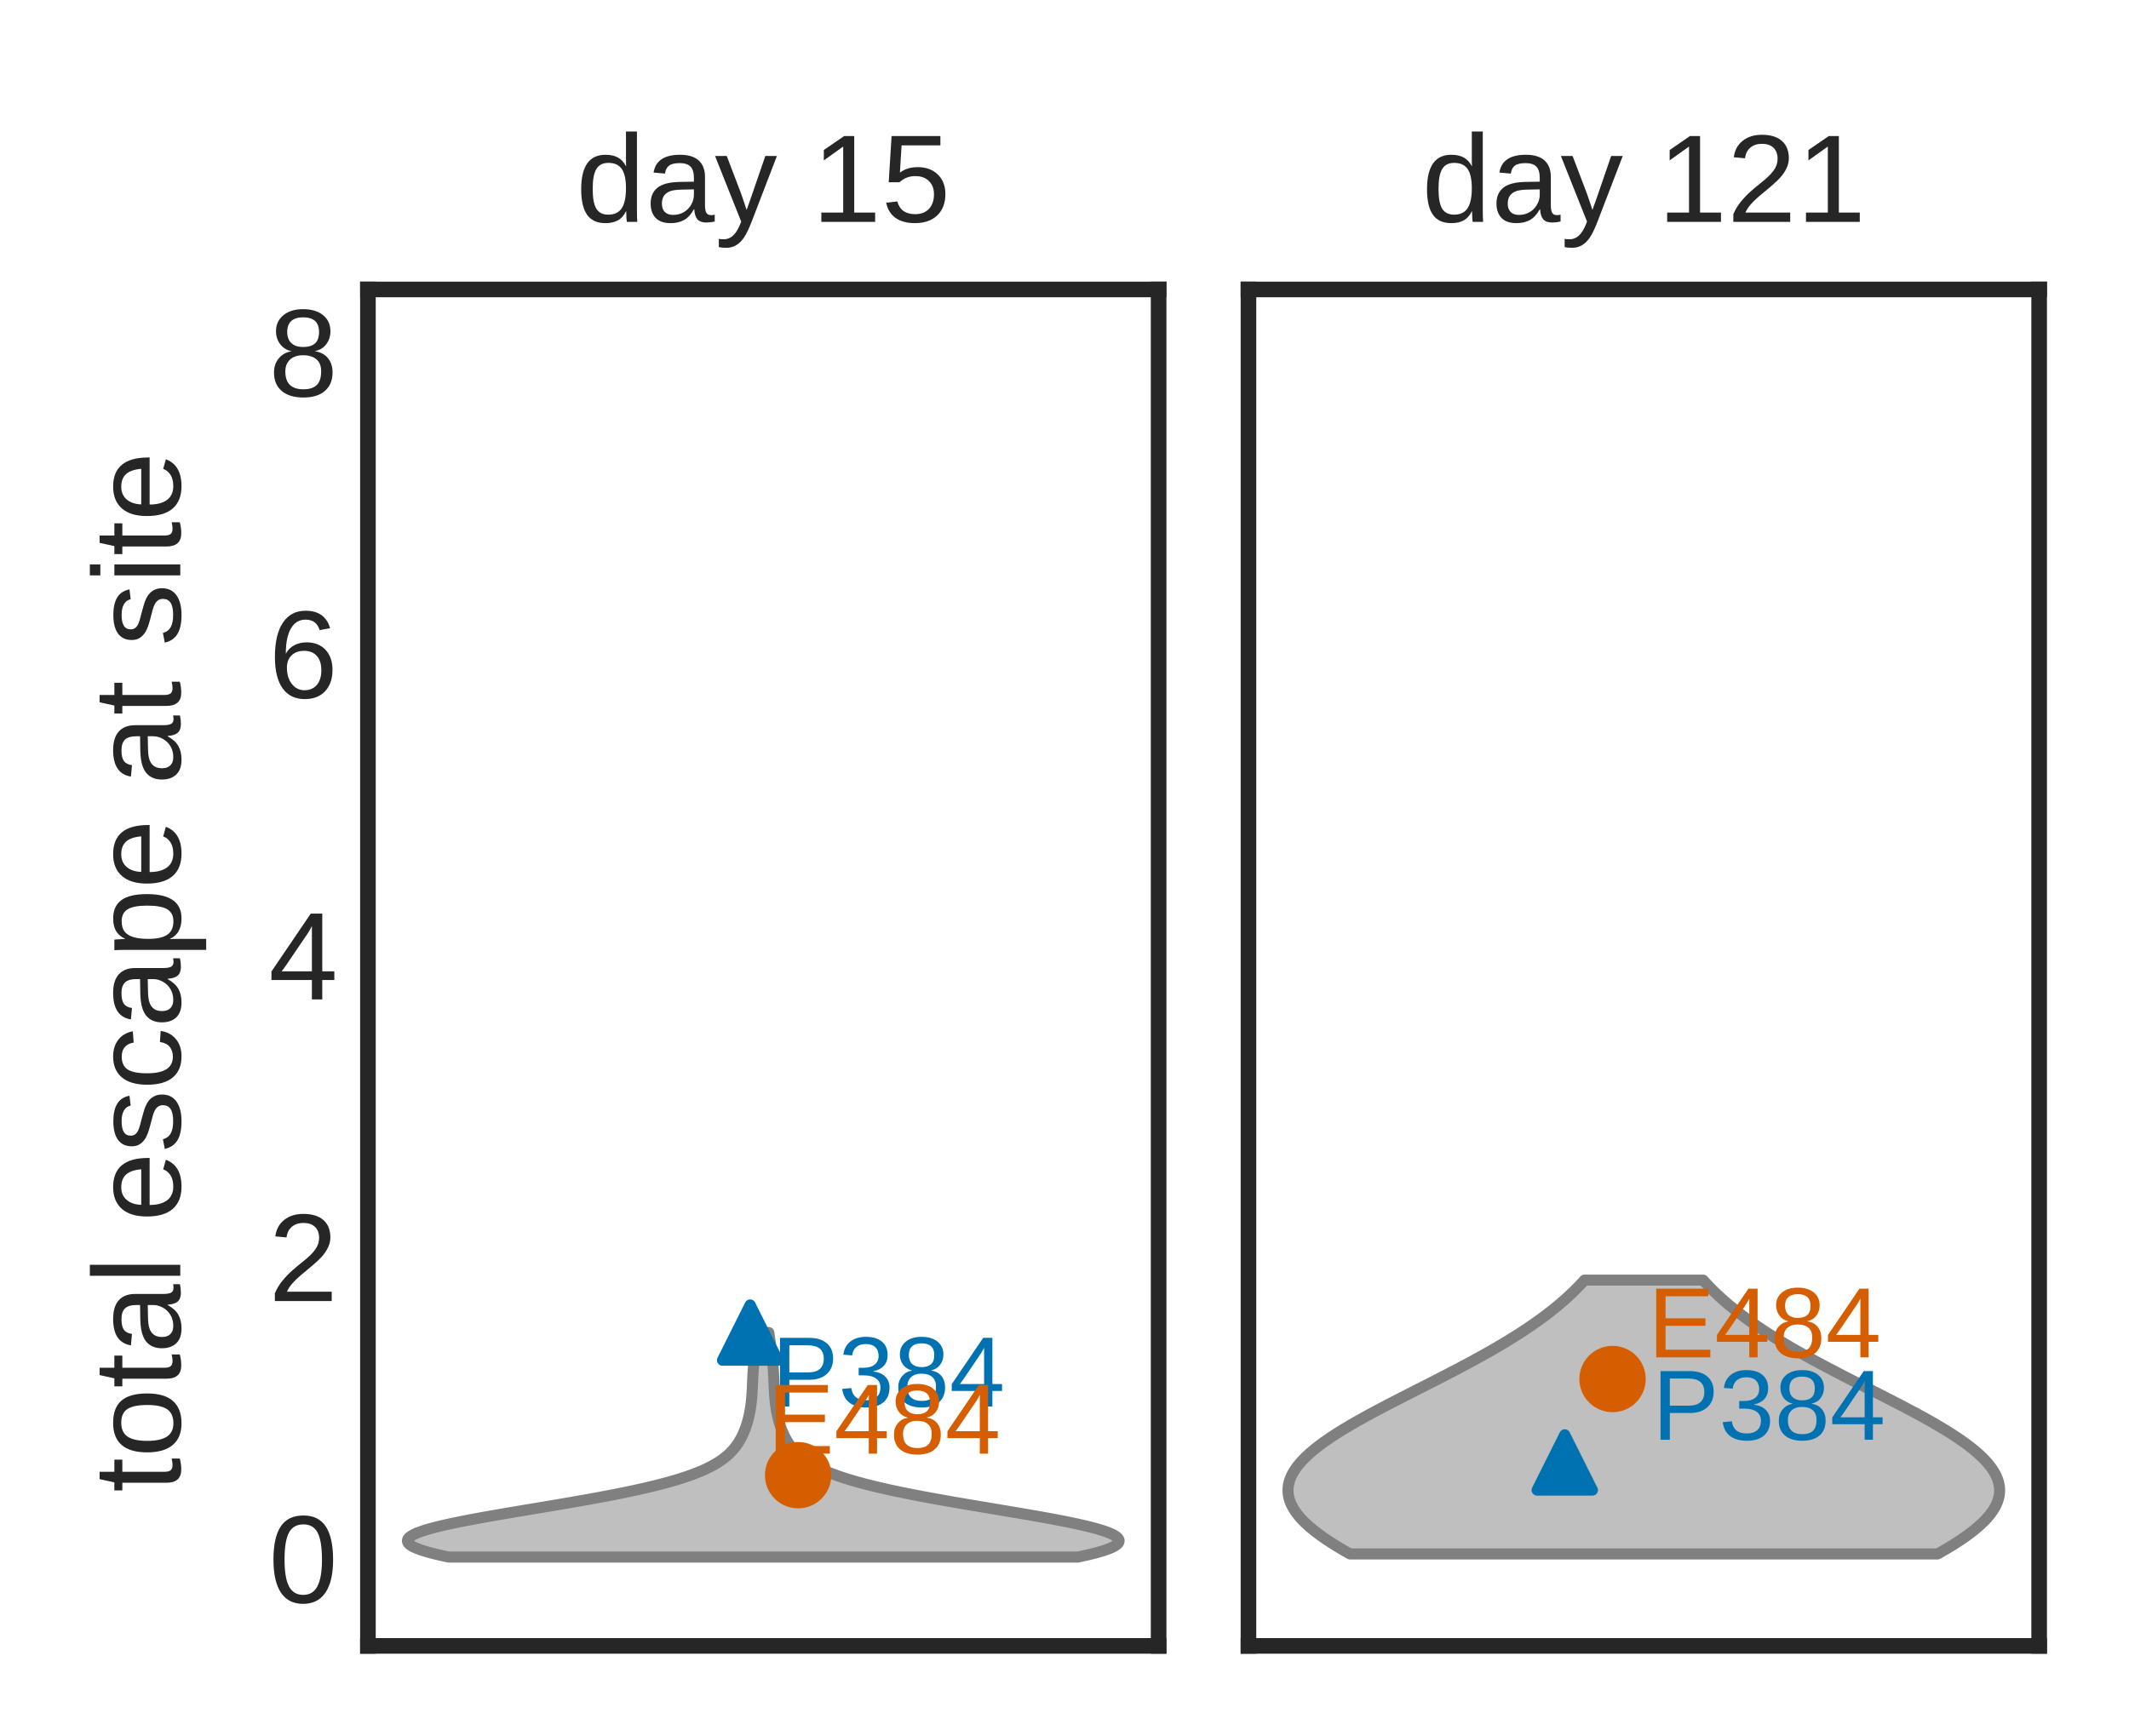 <?xml version="1.0" encoding="utf-8" standalone="no"?>
<!DOCTYPE svg PUBLIC "-//W3C//DTD SVG 1.1//EN"
  "http://www.w3.org/Graphics/SVG/1.1/DTD/svg11.dtd">
<!-- Created with matplotlib (https://matplotlib.org/) -->
<svg height="139.12pt" version="1.1" viewBox="0 0 170.603 139.12" width="170.603pt" xmlns="http://www.w3.org/2000/svg" xmlns:xlink="http://www.w3.org/1999/xlink">
 <defs>
  <style type="text/css">*{stroke-linecap:butt;stroke-linejoin:round;}</style>
 </defs>
 <g id="figure_1">
  <g id="patch_1">
   <path d="M -0 139.12 
L 170.603 139.12 
L 170.603 0 
L -0 0 
z
" style="fill:#ffffff;"/>
  </g>
  <g id="axes_1">
   <g id="patch_2">
    <path d="M 29.483 131.92 
L 92.843 131.92 
L 92.843 23.2 
L 29.483 23.2 
z
" style="fill:#ffffff;"/>
   </g>
   <g id="matplotlib.axis_1">
    <g id="xtick_1"/>
   </g>
   <g id="matplotlib.axis_2">
    <g id="ytick_1">
     <g id="line2d_1"/>
     <g id="text_1">
      <!-- 0 -->
      <g style="fill:#262626;" transform="translate(21.522 128.453)scale(0.1 -0.1)">
       <defs>
        <path d="M 51.703 34.422 
Q 51.703 17.188 45.625 8.094 
Q 39.547 -0.984 27.688 -0.984 
Q 15.828 -0.984 9.859 8.047 
Q 3.906 17.094 3.906 34.422 
Q 3.906 52.156 9.688 60.984 
Q 15.484 69.828 27.984 69.828 
Q 40.141 69.828 45.922 60.891 
Q 51.703 51.953 51.703 34.422 
z
M 42.781 34.422 
Q 42.781 49.312 39.328 56 
Q 35.891 62.703 27.984 62.703 
Q 19.875 62.703 16.328 56.109 
Q 12.797 49.516 12.797 34.422 
Q 12.797 19.781 16.375 12.984 
Q 19.969 6.203 27.781 6.203 
Q 35.547 6.203 39.156 13.125 
Q 42.781 20.062 42.781 34.422 
z
" id="LiberationSans-48"/>
       </defs>
       <use xlink:href="#LiberationSans-48"/>
      </g>
     </g>
    </g>
    <g id="ytick_2">
     <g id="line2d_2"/>
     <g id="text_2">
      <!-- 2 -->
      <g style="fill:#262626;" transform="translate(21.522 104.28)scale(0.1 -0.1)">
       <defs>
        <path d="M 5.031 0 
L 5.031 6.203 
Q 7.516 11.922 11.109 16.281 
Q 14.703 20.656 18.656 24.188 
Q 22.609 27.734 26.484 30.766 
Q 30.375 33.797 33.5 36.812 
Q 36.625 39.844 38.547 43.156 
Q 40.484 46.484 40.484 50.688 
Q 40.484 56.344 37.156 59.469 
Q 33.844 62.594 27.938 62.594 
Q 22.312 62.594 18.672 59.547 
Q 15.047 56.5 14.406 50.984 
L 5.422 51.812 
Q 6.391 60.062 12.422 64.938 
Q 18.453 69.828 27.938 69.828 
Q 38.328 69.828 43.922 64.922 
Q 49.516 60.016 49.516 50.984 
Q 49.516 46.969 47.672 43.016 
Q 45.844 39.062 42.234 35.109 
Q 38.625 31.156 28.422 22.859 
Q 22.797 18.266 19.469 14.578 
Q 16.156 10.891 14.703 7.469 
L 50.594 7.469 
L 50.594 0 
z
" id="LiberationSans-50"/>
       </defs>
       <use xlink:href="#LiberationSans-50"/>
      </g>
     </g>
    </g>
    <g id="ytick_3">
     <g id="line2d_3"/>
     <g id="text_3">
      <!-- 4 -->
      <g style="fill:#262626;" transform="translate(21.522 80.108)scale(0.1 -0.1)">
       <defs>
        <path d="M 43.016 15.578 
L 43.016 0 
L 34.719 0 
L 34.719 15.578 
L 2.297 15.578 
L 2.297 22.406 
L 33.797 68.797 
L 43.016 68.797 
L 43.016 22.516 
L 52.688 22.516 
L 52.688 15.578 
z
M 34.719 58.891 
Q 34.625 58.594 33.344 56.297 
Q 32.078 54 31.453 53.078 
L 13.812 27.094 
L 11.188 23.484 
L 10.406 22.516 
L 34.719 22.516 
z
" id="LiberationSans-52"/>
       </defs>
       <use xlink:href="#LiberationSans-52"/>
      </g>
     </g>
    </g>
    <g id="ytick_4">
     <g id="line2d_4"/>
     <g id="text_4">
      <!-- 6 -->
      <g style="fill:#262626;" transform="translate(21.522 55.935)scale(0.1 -0.1)">
       <defs>
        <path d="M 51.219 22.516 
Q 51.219 11.625 45.312 5.312 
Q 39.406 -0.984 29 -0.984 
Q 17.391 -0.984 11.234 7.656 
Q 5.078 16.312 5.078 32.812 
Q 5.078 50.688 11.469 60.25 
Q 17.875 69.828 29.688 69.828 
Q 45.266 69.828 49.312 55.812 
L 40.922 54.297 
Q 38.328 62.703 29.594 62.703 
Q 22.078 62.703 17.938 55.688 
Q 13.812 48.688 13.812 35.406 
Q 16.219 39.844 20.562 42.156 
Q 24.906 44.484 30.516 44.484 
Q 40.047 44.484 45.625 38.516 
Q 51.219 32.562 51.219 22.516 
z
M 42.281 22.125 
Q 42.281 29.594 38.625 33.641 
Q 34.969 37.703 28.422 37.703 
Q 22.266 37.703 18.484 34.109 
Q 14.703 30.516 14.703 24.219 
Q 14.703 16.266 18.625 11.188 
Q 22.562 6.109 28.719 6.109 
Q 35.062 6.109 38.672 10.375 
Q 42.281 14.656 42.281 22.125 
z
" id="LiberationSans-54"/>
       </defs>
       <use xlink:href="#LiberationSans-54"/>
      </g>
     </g>
    </g>
    <g id="ytick_5">
     <g id="line2d_5"/>
     <g id="text_5">
      <!-- 8 -->
      <g style="fill:#262626;" transform="translate(21.522 31.763)scale(0.1 -0.1)">
       <defs>
        <path d="M 51.266 19.188 
Q 51.266 9.672 45.203 4.344 
Q 39.156 -0.984 27.828 -0.984 
Q 16.797 -0.984 10.562 4.234 
Q 4.344 9.469 4.344 19.094 
Q 4.344 25.828 8.203 30.422 
Q 12.062 35.016 18.062 35.984 
L 18.062 36.188 
Q 12.453 37.5 9.203 41.891 
Q 5.953 46.297 5.953 52.203 
Q 5.953 60.062 11.828 64.938 
Q 17.719 69.828 27.641 69.828 
Q 37.797 69.828 43.672 65.031 
Q 49.562 60.25 49.562 52.094 
Q 49.562 46.188 46.281 41.797 
Q 43.016 37.406 37.359 36.281 
L 37.359 36.078 
Q 43.953 35.016 47.609 30.5 
Q 51.266 25.984 51.266 19.188 
z
M 40.438 51.609 
Q 40.438 63.281 27.641 63.281 
Q 21.438 63.281 18.188 60.344 
Q 14.938 57.422 14.938 51.609 
Q 14.938 45.703 18.281 42.594 
Q 21.625 39.5 27.734 39.5 
Q 33.938 39.5 37.188 42.359 
Q 40.438 45.219 40.438 51.609 
z
M 42.141 20.016 
Q 42.141 26.422 38.328 29.656 
Q 34.516 32.906 27.641 32.906 
Q 20.953 32.906 17.188 29.406 
Q 13.422 25.922 13.422 19.828 
Q 13.422 5.609 27.938 5.609 
Q 35.109 5.609 38.625 9.047 
Q 42.141 12.5 42.141 20.016 
z
" id="LiberationSans-56"/>
       </defs>
       <use xlink:href="#LiberationSans-56"/>
      </g>
     </g>
    </g>
    <g id="ytick_6">
     <g id="line2d_6"/>
    </g>
    <g id="ytick_7">
     <g id="line2d_7"/>
    </g>
    <g id="ytick_8">
     <g id="line2d_8"/>
    </g>
    <g id="ytick_9">
     <g id="line2d_9"/>
    </g>
    <g id="text_6">
     <!-- total escape at site -->
     <g style="fill:#262626;" transform="translate(14.447 119.609)rotate(-90)scale(0.1 -0.1)">
      <defs>
       <path d="M 27.047 0.391 
Q 22.703 -0.781 18.172 -0.781 
Q 7.625 -0.781 7.625 11.188 
L 7.625 46.438 
L 1.516 46.438 
L 1.516 52.828 
L 7.953 52.828 
L 10.547 64.656 
L 16.406 64.656 
L 16.406 52.828 
L 26.172 52.828 
L 26.172 46.438 
L 16.406 46.438 
L 16.406 13.094 
Q 16.406 9.281 17.641 7.734 
Q 18.891 6.203 21.969 6.203 
Q 23.734 6.203 27.047 6.891 
z
" id="LiberationSans-116"/>
       <path d="M 51.422 26.469 
Q 51.422 12.594 45.312 5.797 
Q 39.203 -0.984 27.594 -0.984 
Q 16.016 -0.984 10.109 6.078 
Q 4.203 13.141 4.203 26.469 
Q 4.203 53.812 27.875 53.812 
Q 39.984 53.812 45.703 47.141 
Q 51.422 40.484 51.422 26.469 
z
M 42.188 26.469 
Q 42.188 37.406 38.938 42.359 
Q 35.688 47.312 28.031 47.312 
Q 20.312 47.312 16.859 42.25 
Q 13.422 37.203 13.422 26.469 
Q 13.422 16.016 16.812 10.766 
Q 20.219 5.516 27.484 5.516 
Q 35.406 5.516 38.797 10.594 
Q 42.188 15.672 42.188 26.469 
z
" id="LiberationSans-111"/>
       <path d="M 20.219 -0.984 
Q 12.25 -0.984 8.25 3.219 
Q 4.25 7.422 4.25 14.75 
Q 4.25 22.953 9.641 27.344 
Q 15.047 31.734 27.047 32.031 
L 38.922 32.234 
L 38.922 35.109 
Q 38.922 41.547 36.188 44.328 
Q 33.453 47.125 27.594 47.125 
Q 21.688 47.125 19 45.109 
Q 16.312 43.109 15.766 38.719 
L 6.594 39.547 
Q 8.844 53.812 27.781 53.812 
Q 37.75 53.812 42.766 49.234 
Q 47.797 44.672 47.797 36.031 
L 47.797 13.281 
Q 47.797 9.375 48.828 7.391 
Q 49.859 5.422 52.734 5.422 
Q 54 5.422 55.609 5.766 
L 55.609 0.297 
Q 52.297 -0.484 48.828 -0.484 
Q 43.953 -0.484 41.719 2.078 
Q 39.5 4.641 39.203 10.109 
L 38.922 10.109 
Q 35.547 4.047 31.078 1.531 
Q 26.609 -0.984 20.219 -0.984 
z
M 22.219 5.609 
Q 27.047 5.609 30.812 7.812 
Q 34.578 10.016 36.75 13.844 
Q 38.922 17.672 38.922 21.734 
L 38.922 26.078 
L 29.297 25.875 
Q 23.094 25.781 19.891 24.609 
Q 16.703 23.438 14.984 21 
Q 13.281 18.562 13.281 14.594 
Q 13.281 10.297 15.594 7.953 
Q 17.922 5.609 22.219 5.609 
z
" id="LiberationSans-97"/>
       <path d="M 6.734 0 
L 6.734 72.469 
L 15.531 72.469 
L 15.531 0 
z
" id="LiberationSans-108"/>
       <path id="LiberationSans-32"/>
       <path d="M 13.484 24.562 
Q 13.484 15.484 17.234 10.547 
Q 21 5.609 28.219 5.609 
Q 33.938 5.609 37.375 7.906 
Q 40.828 10.203 42.047 13.719 
L 49.75 11.531 
Q 45.016 -0.984 28.219 -0.984 
Q 16.5 -0.984 10.375 6 
Q 4.25 12.984 4.25 26.766 
Q 4.25 39.844 10.375 46.828 
Q 16.5 53.812 27.875 53.812 
Q 51.172 53.812 51.172 25.734 
L 51.172 24.562 
z
M 42.094 31.297 
Q 41.359 39.656 37.844 43.484 
Q 34.328 47.312 27.734 47.312 
Q 21.344 47.312 17.609 43.031 
Q 13.875 38.766 13.578 31.297 
z
" id="LiberationSans-101"/>
       <path d="M 46.391 14.594 
Q 46.391 7.125 40.75 3.062 
Q 35.109 -0.984 24.953 -0.984 
Q 15.094 -0.984 9.734 2.266 
Q 4.391 5.516 2.781 12.406 
L 10.547 13.922 
Q 11.672 9.672 15.188 7.688 
Q 18.703 5.719 24.953 5.719 
Q 31.641 5.719 34.734 7.766 
Q 37.844 9.812 37.844 13.922 
Q 37.844 17.047 35.688 19 
Q 33.547 20.953 28.766 22.219 
L 22.469 23.875 
Q 14.891 25.828 11.688 27.703 
Q 8.5 29.594 6.688 32.281 
Q 4.891 34.969 4.891 38.875 
Q 4.891 46.094 10.031 49.875 
Q 15.188 53.656 25.047 53.656 
Q 33.797 53.656 38.938 50.578 
Q 44.094 47.516 45.453 40.719 
L 37.547 39.75 
Q 36.812 43.266 33.609 45.141 
Q 30.422 47.016 25.047 47.016 
Q 19.094 47.016 16.25 45.203 
Q 13.422 43.406 13.422 39.75 
Q 13.422 37.5 14.594 36.031 
Q 15.766 34.578 18.062 33.547 
Q 20.359 32.516 27.734 30.719 
Q 34.719 28.953 37.797 27.469 
Q 40.875 25.984 42.656 24.172 
Q 44.438 22.359 45.406 19.984 
Q 46.391 17.625 46.391 14.594 
z
" id="LiberationSans-115"/>
       <path d="M 13.422 26.656 
Q 13.422 16.109 16.734 11.031 
Q 20.062 5.953 26.766 5.953 
Q 31.453 5.953 34.594 8.484 
Q 37.75 11.031 38.484 16.312 
L 47.359 15.719 
Q 46.344 8.109 40.875 3.562 
Q 35.406 -0.984 27 -0.984 
Q 15.922 -0.984 10.078 6.016 
Q 4.25 13.031 4.25 26.469 
Q 4.25 39.797 10.109 46.797 
Q 15.969 53.812 26.906 53.812 
Q 35.016 53.812 40.359 49.609 
Q 45.703 45.406 47.078 38.031 
L 38.031 37.359 
Q 37.359 41.75 34.562 44.328 
Q 31.781 46.922 26.656 46.922 
Q 19.672 46.922 16.547 42.281 
Q 13.422 37.641 13.422 26.656 
z
" id="LiberationSans-99"/>
       <path d="M 51.422 26.656 
Q 51.422 -0.984 31.984 -0.984 
Q 19.781 -0.984 15.578 8.203 
L 15.328 8.203 
Q 15.531 7.812 15.531 -0.094 
L 15.531 -20.75 
L 6.734 -20.75 
L 6.734 42.047 
Q 6.734 50.203 6.453 52.828 
L 14.938 52.828 
Q 14.984 52.641 15.078 51.438 
Q 15.188 50.25 15.312 47.75 
Q 15.438 45.266 15.438 44.344 
L 15.625 44.344 
Q 17.969 49.219 21.828 51.484 
Q 25.688 53.766 31.984 53.766 
Q 41.75 53.766 46.578 47.219 
Q 51.422 40.672 51.422 26.656 
z
M 42.188 26.469 
Q 42.188 37.5 39.203 42.234 
Q 36.234 46.969 29.734 46.969 
Q 24.516 46.969 21.562 44.766 
Q 18.609 42.578 17.062 37.906 
Q 15.531 33.25 15.531 25.781 
Q 15.531 15.375 18.844 10.438 
Q 22.172 5.516 29.641 5.516 
Q 36.188 5.516 39.188 10.328 
Q 42.188 15.141 42.188 26.469 
z
" id="LiberationSans-112"/>
       <path d="M 6.688 64.062 
L 6.688 72.469 
L 15.484 72.469 
L 15.484 64.062 
z
M 6.688 0 
L 6.688 52.828 
L 15.484 52.828 
L 15.484 0 
z
" id="LiberationSans-105"/>
      </defs>
      <use xlink:href="#LiberationSans-116"/>
      <use x="27.783" xlink:href="#LiberationSans-111"/>
      <use x="83.398" xlink:href="#LiberationSans-116"/>
      <use x="111.182" xlink:href="#LiberationSans-97"/>
      <use x="166.797" xlink:href="#LiberationSans-108"/>
      <use x="189.014" xlink:href="#LiberationSans-32"/>
      <use x="216.797" xlink:href="#LiberationSans-101"/>
      <use x="272.412" xlink:href="#LiberationSans-115"/>
      <use x="322.412" xlink:href="#LiberationSans-99"/>
      <use x="372.412" xlink:href="#LiberationSans-97"/>
      <use x="428.027" xlink:href="#LiberationSans-112"/>
      <use x="483.643" xlink:href="#LiberationSans-101"/>
      <use x="539.258" xlink:href="#LiberationSans-32"/>
      <use x="567.041" xlink:href="#LiberationSans-97"/>
      <use x="622.656" xlink:href="#LiberationSans-116"/>
      <use x="650.439" xlink:href="#LiberationSans-32"/>
      <use x="678.223" xlink:href="#LiberationSans-115"/>
      <use x="728.223" xlink:href="#LiberationSans-105"/>
      <use x="750.439" xlink:href="#LiberationSans-116"/>
      <use x="778.223" xlink:href="#LiberationSans-101"/>
     </g>
    </g>
   </g>
   <g id="PolyCollection_1">
    <defs>
     <path d="M 35.959 -14.319 
L 35.874 -14.337 
L 35.79 -14.355 
L 35.708 -14.372 
L 35.626 -14.39 
L 35.545 -14.407 
L 35.465 -14.425 
L 35.387 -14.442 
L 35.309 -14.46 
L 35.232 -14.478 
L 35.156 -14.495 
L 35.081 -14.513 
L 35.007 -14.53 
L 34.934 -14.548 
L 34.862 -14.566 
L 34.791 -14.583 
L 34.721 -14.601 
L 34.652 -14.618 
L 34.585 -14.636 
L 34.518 -14.654 
L 34.452 -14.671 
L 34.388 -14.689 
L 34.324 -14.706 
L 34.262 -14.724 
L 34.2 -14.741 
L 34.14 -14.759 
L 34.081 -14.777 
L 34.023 -14.794 
L 33.966 -14.812 
L 33.911 -14.829 
L 33.856 -14.847 
L 33.803 -14.865 
L 33.75 -14.882 
L 33.699 -14.9 
L 33.649 -14.917 
L 33.601 -14.935 
L 33.553 -14.952 
L 33.507 -14.97 
L 33.461 -14.988 
L 33.417 -15.005 
L 33.374 -15.023 
L 33.333 -15.04 
L 33.292 -15.058 
L 33.253 -15.076 
L 33.215 -15.093 
L 33.178 -15.111 
L 33.143 -15.128 
L 33.108 -15.146 
L 33.075 -15.164 
L 33.043 -15.181 
L 33.012 -15.199 
L 32.983 -15.216 
L 32.955 -15.234 
L 32.928 -15.251 
L 32.902 -15.269 
L 32.878 -15.287 
L 32.854 -15.304 
L 32.832 -15.322 
L 32.812 -15.339 
L 32.792 -15.357 
L 32.774 -15.375 
L 32.757 -15.392 
L 32.741 -15.41 
L 32.727 -15.427 
L 32.714 -15.445 
L 32.702 -15.463 
L 32.691 -15.48 
L 32.682 -15.498 
L 32.673 -15.515 
L 32.667 -15.533 
L 32.661 -15.55 
L 32.656 -15.568 
L 32.653 -15.586 
L 32.651 -15.603 
L 32.651 -15.621 
L 32.651 -15.638 
L 32.653 -15.656 
L 32.656 -15.674 
L 32.661 -15.691 
L 32.666 -15.709 
L 32.673 -15.726 
L 32.681 -15.744 
L 32.691 -15.762 
L 32.701 -15.779 
L 32.713 -15.797 
L 32.726 -15.814 
L 32.74 -15.832 
L 32.756 -15.849 
L 32.773 -15.867 
L 32.791 -15.885 
L 32.81 -15.902 
L 32.83 -15.92 
L 32.852 -15.937 
L 32.874 -15.955 
L 32.898 -15.973 
L 32.924 -15.99 
L 32.95 -16.008 
L 32.977 -16.025 
L 33.006 -16.043 
L 33.036 -16.06 
L 33.067 -16.078 
L 33.099 -16.096 
L 33.133 -16.113 
L 33.167 -16.131 
L 33.203 -16.148 
L 33.24 -16.166 
L 33.278 -16.184 
L 33.317 -16.201 
L 33.357 -16.219 
L 33.398 -16.236 
L 33.44 -16.254 
L 33.484 -16.272 
L 33.529 -16.289 
L 33.574 -16.307 
L 33.621 -16.324 
L 33.669 -16.342 
L 33.718 -16.359 
L 33.768 -16.377 
L 33.818 -16.395 
L 33.87 -16.412 
L 33.924 -16.43 
L 33.978 -16.447 
L 34.033 -16.465 
L 34.089 -16.483 
L 34.146 -16.5 
L 34.204 -16.518 
L 34.263 -16.535 
L 34.323 -16.553 
L 34.384 -16.571 
L 34.446 -16.588 
L 34.509 -16.606 
L 34.573 -16.623 
L 34.637 -16.641 
L 34.703 -16.658 
L 34.77 -16.676 
L 34.837 -16.694 
L 34.906 -16.711 
L 34.975 -16.729 
L 35.045 -16.746 
L 35.116 -16.764 
L 35.188 -16.782 
L 35.26 -16.799 
L 35.334 -16.817 
L 35.408 -16.834 
L 35.483 -16.852 
L 35.559 -16.87 
L 35.636 -16.887 
L 35.714 -16.905 
L 35.792 -16.922 
L 35.871 -16.94 
L 35.951 -16.957 
L 36.031 -16.975 
L 36.112 -16.993 
L 36.194 -17.01 
L 36.277 -17.028 
L 36.36 -17.045 
L 36.444 -17.063 
L 36.529 -17.081 
L 36.615 -17.098 
L 36.701 -17.116 
L 36.787 -17.133 
L 36.875 -17.151 
L 36.963 -17.168 
L 37.051 -17.186 
L 37.14 -17.204 
L 37.23 -17.221 
L 37.32 -17.239 
L 37.411 -17.256 
L 37.503 -17.274 
L 37.595 -17.292 
L 37.687 -17.309 
L 37.78 -17.327 
L 37.874 -17.344 
L 37.968 -17.362 
L 38.062 -17.38 
L 38.157 -17.397 
L 38.252 -17.415 
L 38.348 -17.432 
L 38.445 -17.45 
L 38.541 -17.467 
L 38.639 -17.485 
L 38.736 -17.503 
L 38.834 -17.52 
L 38.933 -17.538 
L 39.031 -17.555 
L 39.131 -17.573 
L 39.23 -17.591 
L 39.33 -17.608 
L 39.43 -17.626 
L 39.531 -17.643 
L 39.631 -17.661 
L 39.732 -17.679 
L 39.834 -17.696 
L 39.935 -17.714 
L 40.037 -17.731 
L 40.14 -17.749 
L 40.242 -17.766 
L 40.345 -17.784 
L 40.448 -17.802 
L 40.551 -17.819 
L 40.654 -17.837 
L 40.758 -17.854 
L 40.861 -17.872 
L 40.965 -17.89 
L 41.069 -17.907 
L 41.173 -17.925 
L 41.278 -17.942 
L 41.382 -17.96 
L 41.487 -17.978 
L 41.591 -17.995 
L 41.696 -18.013 
L 41.801 -18.03 
L 41.906 -18.048 
L 42.011 -18.065 
L 42.116 -18.083 
L 42.221 -18.101 
L 42.327 -18.118 
L 42.432 -18.136 
L 42.537 -18.153 
L 42.642 -18.171 
L 42.748 -18.189 
L 42.853 -18.206 
L 42.958 -18.224 
L 43.063 -18.241 
L 43.169 -18.259 
L 43.274 -18.276 
L 43.379 -18.294 
L 43.484 -18.312 
L 43.589 -18.329 
L 43.694 -18.347 
L 43.799 -18.364 
L 43.904 -18.382 
L 44.008 -18.4 
L 44.113 -18.417 
L 44.217 -18.435 
L 44.322 -18.452 
L 44.426 -18.47 
L 44.53 -18.488 
L 44.634 -18.505 
L 44.738 -18.523 
L 44.841 -18.54 
L 44.945 -18.558 
L 45.048 -18.575 
L 45.151 -18.593 
L 45.254 -18.611 
L 45.356 -18.628 
L 45.459 -18.646 
L 45.561 -18.663 
L 45.663 -18.681 
L 45.765 -18.699 
L 45.867 -18.716 
L 45.968 -18.734 
L 46.069 -18.751 
L 46.17 -18.769 
L 46.27 -18.787 
L 46.371 -18.804 
L 46.471 -18.822 
L 46.57 -18.839 
L 46.67 -18.857 
L 46.769 -18.874 
L 46.868 -18.892 
L 46.967 -18.91 
L 47.065 -18.927 
L 47.163 -18.945 
L 47.26 -18.962 
L 47.358 -18.98 
L 47.455 -18.998 
L 47.551 -19.015 
L 47.648 -19.033 
L 47.744 -19.05 
L 47.839 -19.068 
L 47.935 -19.086 
L 48.029 -19.103 
L 48.124 -19.121 
L 48.218 -19.138 
L 48.312 -19.156 
L 48.405 -19.173 
L 48.498 -19.191 
L 48.591 -19.209 
L 48.683 -19.226 
L 48.775 -19.244 
L 48.867 -19.261 
L 48.958 -19.279 
L 49.048 -19.297 
L 49.139 -19.314 
L 49.229 -19.332 
L 49.318 -19.349 
L 49.407 -19.367 
L 49.496 -19.384 
L 49.584 -19.402 
L 49.672 -19.42 
L 49.759 -19.437 
L 49.846 -19.455 
L 49.932 -19.472 
L 50.018 -19.49 
L 50.104 -19.508 
L 50.189 -19.525 
L 50.274 -19.543 
L 50.358 -19.56 
L 50.442 -19.578 
L 50.525 -19.596 
L 50.608 -19.613 
L 50.69 -19.631 
L 50.772 -19.648 
L 50.854 -19.666 
L 50.935 -19.683 
L 51.015 -19.701 
L 51.095 -19.719 
L 51.175 -19.736 
L 51.254 -19.754 
L 51.333 -19.771 
L 51.411 -19.789 
L 51.489 -19.807 
L 51.566 -19.824 
L 51.643 -19.842 
L 51.719 -19.859 
L 51.795 -19.877 
L 51.87 -19.895 
L 51.945 -19.912 
L 52.02 -19.93 
L 52.094 -19.947 
L 52.167 -19.965 
L 52.24 -19.982 
L 52.312 -20 
L 52.384 -20.018 
L 52.456 -20.035 
L 52.527 -20.053 
L 52.598 -20.07 
L 52.668 -20.088 
L 52.737 -20.106 
L 52.806 -20.123 
L 52.875 -20.141 
L 52.943 -20.158 
L 53.011 -20.176 
L 53.078 -20.194 
L 53.145 -20.211 
L 53.211 -20.229 
L 53.277 -20.246 
L 53.342 -20.264 
L 53.407 -20.281 
L 53.471 -20.299 
L 53.535 -20.317 
L 53.598 -20.334 
L 53.661 -20.352 
L 53.723 -20.369 
L 53.785 -20.387 
L 53.847 -20.405 
L 53.908 -20.422 
L 53.968 -20.44 
L 54.028 -20.457 
L 54.088 -20.475 
L 54.147 -20.492 
L 54.205 -20.51 
L 54.264 -20.528 
L 54.321 -20.545 
L 54.378 -20.563 
L 54.435 -20.58 
L 54.491 -20.598 
L 54.547 -20.616 
L 54.603 -20.633 
L 54.658 -20.651 
L 54.712 -20.668 
L 54.766 -20.686 
L 54.82 -20.704 
L 54.873 -20.721 
L 54.925 -20.739 
L 54.978 -20.756 
L 55.029 -20.774 
L 55.081 -20.791 
L 55.132 -20.809 
L 55.182 -20.827 
L 55.232 -20.844 
L 55.282 -20.862 
L 55.331 -20.879 
L 55.38 -20.897 
L 55.428 -20.915 
L 55.476 -20.932 
L 55.523 -20.95 
L 55.57 -20.967 
L 55.617 -20.985 
L 55.663 -21.003 
L 55.709 -21.02 
L 55.754 -21.038 
L 55.799 -21.055 
L 55.843 -21.073 
L 55.888 -21.09 
L 55.931 -21.108 
L 55.975 -21.126 
L 56.018 -21.143 
L 56.06 -21.161 
L 56.102 -21.178 
L 56.144 -21.196 
L 56.185 -21.214 
L 56.226 -21.231 
L 56.267 -21.249 
L 56.307 -21.266 
L 56.347 -21.284 
L 56.386 -21.302 
L 56.425 -21.319 
L 56.464 -21.337 
L 56.502 -21.354 
L 56.54 -21.372 
L 56.578 -21.389 
L 56.615 -21.407 
L 56.652 -21.425 
L 56.688 -21.442 
L 56.724 -21.46 
L 56.76 -21.477 
L 56.796 -21.495 
L 56.831 -21.513 
L 56.866 -21.53 
L 56.9 -21.548 
L 56.934 -21.565 
L 56.968 -21.583 
L 57.001 -21.6 
L 57.034 -21.618 
L 57.067 -21.636 
L 57.099 -21.653 
L 57.131 -21.671 
L 57.163 -21.688 
L 57.195 -21.706 
L 57.226 -21.724 
L 57.257 -21.741 
L 57.287 -21.759 
L 57.317 -21.776 
L 57.347 -21.794 
L 57.377 -21.812 
L 57.406 -21.829 
L 57.435 -21.847 
L 57.464 -21.864 
L 57.492 -21.882 
L 57.52 -21.899 
L 57.548 -21.917 
L 57.576 -21.935 
L 57.603 -21.952 
L 57.63 -21.97 
L 57.657 -21.987 
L 57.683 -22.005 
L 57.709 -22.023 
L 57.735 -22.04 
L 57.761 -22.058 
L 57.786 -22.075 
L 57.811 -22.093 
L 57.836 -22.111 
L 57.861 -22.128 
L 57.885 -22.146 
L 57.909 -22.163 
L 57.933 -22.181 
L 57.957 -22.198 
L 57.98 -22.216 
L 58.003 -22.234 
L 58.026 -22.251 
L 58.049 -22.269 
L 58.071 -22.286 
L 58.093 -22.304 
L 58.115 -22.322 
L 58.137 -22.339 
L 58.158 -22.357 
L 58.18 -22.374 
L 58.201 -22.392 
L 58.222 -22.409 
L 58.242 -22.427 
L 58.263 -22.445 
L 58.283 -22.462 
L 58.303 -22.48 
L 58.323 -22.497 
L 58.342 -22.515 
L 58.362 -22.533 
L 58.381 -22.55 
L 58.4 -22.568 
L 58.418 -22.585 
L 58.437 -22.603 
L 58.455 -22.621 
L 58.474 -22.638 
L 58.492 -22.656 
L 58.51 -22.673 
L 58.527 -22.691 
L 58.545 -22.708 
L 58.562 -22.726 
L 58.579 -22.744 
L 58.596 -22.761 
L 58.613 -22.779 
L 58.629 -22.796 
L 58.646 -22.814 
L 58.662 -22.832 
L 58.678 -22.849 
L 58.694 -22.867 
L 58.71 -22.884 
L 58.726 -22.902 
L 58.741 -22.92 
L 58.757 -22.937 
L 58.772 -22.955 
L 58.787 -22.972 
L 58.802 -22.99 
L 58.816 -23.007 
L 58.831 -23.025 
L 58.845 -23.043 
L 58.86 -23.06 
L 58.874 -23.078 
L 58.888 -23.095 
L 58.902 -23.113 
L 58.915 -23.131 
L 58.929 -23.148 
L 58.942 -23.166 
L 58.956 -23.183 
L 58.969 -23.201 
L 58.982 -23.219 
L 58.995 -23.236 
L 59.008 -23.254 
L 59.021 -23.271 
L 59.033 -23.289 
L 59.046 -23.306 
L 59.058 -23.324 
L 59.07 -23.342 
L 59.082 -23.359 
L 59.094 -23.377 
L 59.106 -23.394 
L 59.118 -23.412 
L 59.13 -23.43 
L 59.141 -23.447 
L 59.153 -23.465 
L 59.164 -23.482 
L 59.175 -23.5 
L 59.186 -23.517 
L 59.198 -23.535 
L 59.208 -23.553 
L 59.219 -23.57 
L 59.23 -23.588 
L 59.241 -23.605 
L 59.251 -23.623 
L 59.262 -23.641 
L 59.272 -23.658 
L 59.282 -23.676 
L 59.292 -23.693 
L 59.303 -23.711 
L 59.313 -23.729 
L 59.322 -23.746 
L 59.332 -23.764 
L 59.342 -23.781 
L 59.352 -23.799 
L 59.361 -23.816 
L 59.371 -23.834 
L 59.38 -23.852 
L 59.389 -23.869 
L 59.399 -23.887 
L 59.408 -23.904 
L 59.417 -23.922 
L 59.426 -23.94 
L 59.435 -23.957 
L 59.443 -23.975 
L 59.452 -23.992 
L 59.461 -24.01 
L 59.47 -24.028 
L 59.478 -24.045 
L 59.487 -24.063 
L 59.495 -24.08 
L 59.503 -24.098 
L 59.512 -24.115 
L 59.52 -24.133 
L 59.528 -24.151 
L 59.536 -24.168 
L 59.544 -24.186 
L 59.552 -24.203 
L 59.56 -24.221 
L 59.567 -24.239 
L 59.575 -24.256 
L 59.583 -24.274 
L 59.59 -24.291 
L 59.598 -24.309 
L 59.605 -24.327 
L 59.613 -24.344 
L 59.62 -24.362 
L 59.627 -24.379 
L 59.635 -24.397 
L 59.642 -24.414 
L 59.649 -24.432 
L 59.656 -24.45 
L 59.663 -24.467 
L 59.67 -24.485 
L 59.677 -24.502 
L 59.684 -24.52 
L 59.69 -24.538 
L 59.697 -24.555 
L 59.704 -24.573 
L 59.71 -24.59 
L 59.717 -24.608 
L 59.723 -24.625 
L 59.73 -24.643 
L 59.736 -24.661 
L 59.743 -24.678 
L 59.749 -24.696 
L 59.755 -24.713 
L 59.761 -24.731 
L 59.768 -24.749 
L 59.774 -24.766 
L 59.78 -24.784 
L 59.786 -24.801 
L 59.792 -24.819 
L 59.797 -24.837 
L 59.803 -24.854 
L 59.809 -24.872 
L 59.815 -24.889 
L 59.821 -24.907 
L 59.826 -24.924 
L 59.832 -24.942 
L 59.837 -24.96 
L 59.843 -24.977 
L 59.848 -24.995 
L 59.854 -25.012 
L 59.859 -25.03 
L 59.865 -25.048 
L 59.87 -25.065 
L 59.875 -25.083 
L 59.88 -25.1 
L 59.885 -25.118 
L 59.891 -25.136 
L 59.896 -25.153 
L 59.901 -25.171 
L 59.906 -25.188 
L 59.911 -25.206 
L 59.916 -25.223 
L 59.92 -25.241 
L 59.925 -25.259 
L 59.93 -25.276 
L 59.935 -25.294 
L 59.939 -25.311 
L 59.944 -25.329 
L 59.949 -25.347 
L 59.953 -25.364 
L 59.958 -25.382 
L 59.962 -25.399 
L 59.967 -25.417 
L 59.971 -25.435 
L 59.976 -25.452 
L 59.98 -25.47 
L 59.984 -25.487 
L 59.988 -25.505 
L 59.993 -25.522 
L 59.997 -25.54 
L 60.001 -25.558 
L 60.005 -25.575 
L 60.009 -25.593 
L 60.013 -25.61 
L 60.017 -25.628 
L 60.021 -25.646 
L 60.025 -25.663 
L 60.029 -25.681 
L 60.033 -25.698 
L 60.037 -25.716 
L 60.04 -25.733 
L 60.044 -25.751 
L 60.048 -25.769 
L 60.051 -25.786 
L 60.055 -25.804 
L 60.059 -25.821 
L 60.062 -25.839 
L 60.066 -25.857 
L 60.069 -25.874 
L 60.073 -25.892 
L 60.076 -25.909 
L 60.079 -25.927 
L 60.083 -25.945 
L 60.086 -25.962 
L 60.089 -25.98 
L 60.093 -25.997 
L 60.096 -26.015 
L 60.099 -26.032 
L 60.102 -26.05 
L 60.105 -26.068 
L 60.108 -26.085 
L 60.111 -26.103 
L 60.114 -26.12 
L 60.117 -26.138 
L 60.12 -26.156 
L 60.123 -26.173 
L 60.126 -26.191 
L 60.129 -26.208 
L 60.132 -26.226 
L 60.134 -26.244 
L 60.137 -26.261 
L 60.14 -26.279 
L 60.143 -26.296 
L 60.145 -26.314 
L 60.148 -26.331 
L 60.15 -26.349 
L 60.153 -26.367 
L 60.155 -26.384 
L 60.158 -26.402 
L 60.16 -26.419 
L 60.163 -26.437 
L 60.165 -26.455 
L 60.168 -26.472 
L 60.17 -26.49 
L 60.172 -26.507 
L 60.175 -26.525 
L 60.177 -26.543 
L 60.179 -26.56 
L 60.181 -26.578 
L 60.184 -26.595 
L 60.186 -26.613 
L 60.188 -26.63 
L 60.19 -26.648 
L 60.192 -26.666 
L 60.194 -26.683 
L 60.196 -26.701 
L 60.198 -26.718 
L 60.2 -26.736 
L 60.202 -26.754 
L 60.204 -26.771 
L 60.206 -26.789 
L 60.208 -26.806 
L 60.21 -26.824 
L 60.211 -26.841 
L 60.213 -26.859 
L 60.215 -26.877 
L 60.217 -26.894 
L 60.218 -26.912 
L 60.22 -26.929 
L 60.222 -26.947 
L 60.223 -26.965 
L 60.225 -26.982 
L 60.227 -27 
L 60.228 -27.017 
L 60.23 -27.035 
L 60.231 -27.053 
L 60.233 -27.07 
L 60.234 -27.088 
L 60.236 -27.105 
L 60.237 -27.123 
L 60.239 -27.14 
L 60.24 -27.158 
L 60.242 -27.176 
L 60.243 -27.193 
L 60.244 -27.211 
L 60.246 -27.228 
L 60.247 -27.246 
L 60.248 -27.264 
L 60.25 -27.281 
L 60.251 -27.299 
L 60.252 -27.316 
L 60.253 -27.334 
L 60.255 -27.352 
L 60.256 -27.369 
L 60.257 -27.387 
L 60.258 -27.404 
L 60.259 -27.422 
L 60.261 -27.439 
L 60.262 -27.457 
L 60.263 -27.475 
L 60.264 -27.492 
L 60.265 -27.51 
L 60.266 -27.527 
L 60.267 -27.545 
L 60.268 -27.563 
L 60.269 -27.58 
L 60.27 -27.598 
L 60.271 -27.615 
L 60.272 -27.633 
L 60.273 -27.651 
L 60.274 -27.668 
L 60.275 -27.686 
L 60.276 -27.703 
L 60.277 -27.721 
L 60.278 -27.738 
L 60.279 -27.756 
L 60.28 -27.774 
L 60.281 -27.791 
L 60.282 -27.809 
L 60.283 -27.826 
L 60.284 -27.844 
L 60.284 -27.862 
L 60.285 -27.879 
L 60.286 -27.897 
L 60.287 -27.914 
L 60.288 -27.932 
L 60.289 -27.949 
L 60.29 -27.967 
L 60.29 -27.985 
L 60.291 -28.002 
L 60.292 -28.02 
L 60.293 -28.037 
L 60.294 -28.055 
L 60.294 -28.073 
L 60.295 -28.09 
L 60.296 -28.108 
L 60.297 -28.125 
L 60.298 -28.143 
L 60.298 -28.161 
L 60.299 -28.178 
L 60.3 -28.196 
L 60.301 -28.213 
L 60.302 -28.231 
L 60.302 -28.248 
L 60.303 -28.266 
L 60.304 -28.284 
L 60.305 -28.301 
L 60.306 -28.319 
L 60.306 -28.336 
L 60.307 -28.354 
L 60.308 -28.372 
L 60.309 -28.389 
L 60.31 -28.407 
L 60.31 -28.424 
L 60.311 -28.442 
L 60.312 -28.46 
L 60.313 -28.477 
L 60.314 -28.495 
L 60.314 -28.512 
L 60.315 -28.53 
L 60.316 -28.547 
L 60.317 -28.565 
L 60.318 -28.583 
L 60.319 -28.6 
L 60.319 -28.618 
L 60.32 -28.635 
L 60.321 -28.653 
L 60.322 -28.671 
L 60.323 -28.688 
L 60.324 -28.706 
L 60.324 -28.723 
L 60.325 -28.741 
L 60.326 -28.758 
L 60.327 -28.776 
L 60.328 -28.794 
L 60.329 -28.811 
L 60.33 -28.829 
L 60.331 -28.846 
L 60.332 -28.864 
L 60.333 -28.882 
L 60.334 -28.899 
L 60.334 -28.917 
L 60.335 -28.934 
L 60.336 -28.952 
L 60.337 -28.97 
L 60.338 -28.987 
L 60.339 -29.005 
L 60.34 -29.022 
L 60.341 -29.04 
L 60.342 -29.057 
L 60.343 -29.075 
L 60.344 -29.093 
L 60.346 -29.11 
L 60.347 -29.128 
L 60.348 -29.145 
L 60.349 -29.163 
L 60.35 -29.181 
L 60.351 -29.198 
L 60.352 -29.216 
L 60.353 -29.233 
L 60.354 -29.251 
L 60.355 -29.269 
L 60.357 -29.286 
L 60.358 -29.304 
L 60.359 -29.321 
L 60.36 -29.339 
L 60.361 -29.356 
L 60.363 -29.374 
L 60.364 -29.392 
L 60.365 -29.409 
L 60.366 -29.427 
L 60.368 -29.444 
L 60.369 -29.462 
L 60.37 -29.48 
L 60.372 -29.497 
L 60.373 -29.515 
L 60.374 -29.532 
L 60.376 -29.55 
L 60.377 -29.568 
L 60.378 -29.585 
L 60.38 -29.603 
L 60.381 -29.62 
L 60.383 -29.638 
L 60.384 -29.655 
L 60.385 -29.673 
L 60.387 -29.691 
L 60.388 -29.708 
L 60.39 -29.726 
L 60.391 -29.743 
L 60.393 -29.761 
L 60.394 -29.779 
L 60.396 -29.796 
L 60.397 -29.814 
L 60.399 -29.831 
L 60.401 -29.849 
L 60.402 -29.866 
L 60.404 -29.884 
L 60.405 -29.902 
L 60.407 -29.919 
L 60.409 -29.937 
L 60.41 -29.954 
L 60.412 -29.972 
L 60.414 -29.99 
L 60.415 -30.007 
L 60.417 -30.025 
L 60.419 -30.042 
L 60.421 -30.06 
L 60.422 -30.078 
L 60.424 -30.095 
L 60.426 -30.113 
L 60.428 -30.13 
L 60.429 -30.148 
L 60.431 -30.165 
L 60.433 -30.183 
L 60.435 -30.201 
L 60.437 -30.218 
L 60.439 -30.236 
L 60.441 -30.253 
L 60.442 -30.271 
L 60.444 -30.289 
L 60.446 -30.306 
L 60.448 -30.324 
L 60.45 -30.341 
L 60.452 -30.359 
L 60.454 -30.377 
L 60.456 -30.394 
L 60.458 -30.412 
L 60.46 -30.429 
L 60.462 -30.447 
L 60.464 -30.464 
L 60.466 -30.482 
L 60.468 -30.5 
L 60.47 -30.517 
L 60.472 -30.535 
L 60.474 -30.552 
L 60.477 -30.57 
L 60.479 -30.588 
L 60.481 -30.605 
L 60.483 -30.623 
L 60.485 -30.64 
L 60.487 -30.658 
L 60.489 -30.676 
L 60.491 -30.693 
L 60.494 -30.711 
L 60.496 -30.728 
L 60.498 -30.746 
L 60.5 -30.763 
L 60.503 -30.781 
L 60.505 -30.799 
L 60.507 -30.816 
L 60.509 -30.834 
L 60.512 -30.851 
L 60.514 -30.869 
L 60.516 -30.887 
L 60.518 -30.904 
L 60.521 -30.922 
L 60.523 -30.939 
L 60.525 -30.957 
L 60.528 -30.974 
L 60.53 -30.992 
L 60.532 -31.01 
L 60.535 -31.027 
L 60.537 -31.045 
L 60.539 -31.062 
L 60.542 -31.08 
L 60.544 -31.098 
L 60.546 -31.115 
L 60.549 -31.133 
L 60.551 -31.15 
L 60.554 -31.168 
L 60.556 -31.186 
L 60.558 -31.203 
L 60.561 -31.221 
L 60.563 -31.238 
L 60.566 -31.256 
L 60.568 -31.273 
L 60.571 -31.291 
L 60.573 -31.309 
L 60.576 -31.326 
L 60.578 -31.344 
L 60.58 -31.361 
L 60.583 -31.379 
L 60.585 -31.397 
L 60.588 -31.414 
L 60.59 -31.432 
L 60.593 -31.449 
L 60.595 -31.467 
L 60.598 -31.485 
L 60.6 -31.502 
L 60.603 -31.52 
L 60.605 -31.537 
L 60.608 -31.555 
L 60.61 -31.572 
L 60.613 -31.59 
L 60.616 -31.608 
L 60.618 -31.625 
L 60.621 -31.643 
L 60.623 -31.66 
L 60.626 -31.678 
L 60.628 -31.696 
L 60.631 -31.713 
L 60.633 -31.731 
L 60.636 -31.748 
L 60.638 -31.766 
L 60.641 -31.784 
L 60.643 -31.801 
L 60.646 -31.819 
L 60.649 -31.836 
L 60.651 -31.854 
L 60.654 -31.871 
L 60.656 -31.889 
L 60.659 -31.907 
L 60.661 -31.924 
L 60.664 -31.942 
L 60.666 -31.959 
L 60.669 -31.977 
L 60.672 -31.995 
L 60.674 -32.012 
L 60.677 -32.03 
L 60.679 -32.047 
L 60.682 -32.065 
L 60.684 -32.082 
L 60.687 -32.1 
L 60.69 -32.118 
L 60.692 -32.135 
L 60.695 -32.153 
L 60.697 -32.17 
L 60.7 -32.188 
L 60.702 -32.206 
L 60.705 -32.223 
L 60.707 -32.241 
L 60.71 -32.258 
L 60.712 -32.276 
L 60.715 -32.294 
L 60.718 -32.311 
L 61.608 -32.311 
L 61.611 -32.294 
L 61.613 -32.276 
L 61.616 -32.258 
L 61.618 -32.241 
L 61.621 -32.223 
L 61.623 -32.206 
L 61.626 -32.188 
L 61.628 -32.17 
L 61.631 -32.153 
L 61.634 -32.135 
L 61.636 -32.118 
L 61.639 -32.1 
L 61.641 -32.082 
L 61.644 -32.065 
L 61.646 -32.047 
L 61.649 -32.03 
L 61.651 -32.012 
L 61.654 -31.995 
L 61.657 -31.977 
L 61.659 -31.959 
L 61.662 -31.942 
L 61.664 -31.924 
L 61.667 -31.907 
L 61.669 -31.889 
L 61.672 -31.871 
L 61.674 -31.854 
L 61.677 -31.836 
L 61.68 -31.819 
L 61.682 -31.801 
L 61.685 -31.784 
L 61.687 -31.766 
L 61.69 -31.748 
L 61.692 -31.731 
L 61.695 -31.713 
L 61.697 -31.696 
L 61.7 -31.678 
L 61.702 -31.66 
L 61.705 -31.643 
L 61.708 -31.625 
L 61.71 -31.608 
L 61.713 -31.59 
L 61.715 -31.572 
L 61.718 -31.555 
L 61.72 -31.537 
L 61.723 -31.52 
L 61.725 -31.502 
L 61.728 -31.485 
L 61.73 -31.467 
L 61.733 -31.449 
L 61.735 -31.432 
L 61.738 -31.414 
L 61.74 -31.397 
L 61.743 -31.379 
L 61.745 -31.361 
L 61.748 -31.344 
L 61.75 -31.326 
L 61.753 -31.309 
L 61.755 -31.291 
L 61.757 -31.273 
L 61.76 -31.256 
L 61.762 -31.238 
L 61.765 -31.221 
L 61.767 -31.203 
L 61.77 -31.186 
L 61.772 -31.168 
L 61.774 -31.15 
L 61.777 -31.133 
L 61.779 -31.115 
L 61.782 -31.098 
L 61.784 -31.08 
L 61.786 -31.062 
L 61.789 -31.045 
L 61.791 -31.027 
L 61.793 -31.01 
L 61.796 -30.992 
L 61.798 -30.974 
L 61.8 -30.957 
L 61.803 -30.939 
L 61.805 -30.922 
L 61.807 -30.904 
L 61.81 -30.887 
L 61.812 -30.869 
L 61.814 -30.851 
L 61.816 -30.834 
L 61.819 -30.816 
L 61.821 -30.799 
L 61.823 -30.781 
L 61.825 -30.763 
L 61.828 -30.746 
L 61.83 -30.728 
L 61.832 -30.711 
L 61.834 -30.693 
L 61.836 -30.676 
L 61.838 -30.658 
L 61.841 -30.64 
L 61.843 -30.623 
L 61.845 -30.605 
L 61.847 -30.588 
L 61.849 -30.57 
L 61.851 -30.552 
L 61.853 -30.535 
L 61.855 -30.517 
L 61.857 -30.5 
L 61.859 -30.482 
L 61.862 -30.464 
L 61.864 -30.447 
L 61.866 -30.429 
L 61.868 -30.412 
L 61.87 -30.394 
L 61.872 -30.377 
L 61.874 -30.359 
L 61.875 -30.341 
L 61.877 -30.324 
L 61.879 -30.306 
L 61.881 -30.289 
L 61.883 -30.271 
L 61.885 -30.253 
L 61.887 -30.236 
L 61.889 -30.218 
L 61.891 -30.201 
L 61.893 -30.183 
L 61.894 -30.165 
L 61.896 -30.148 
L 61.898 -30.13 
L 61.9 -30.113 
L 61.902 -30.095 
L 61.903 -30.078 
L 61.905 -30.06 
L 61.907 -30.042 
L 61.909 -30.025 
L 61.91 -30.007 
L 61.912 -29.99 
L 61.914 -29.972 
L 61.915 -29.954 
L 61.917 -29.937 
L 61.919 -29.919 
L 61.92 -29.902 
L 61.922 -29.884 
L 61.923 -29.866 
L 61.925 -29.849 
L 61.927 -29.831 
L 61.928 -29.814 
L 61.93 -29.796 
L 61.931 -29.779 
L 61.933 -29.761 
L 61.934 -29.743 
L 61.936 -29.726 
L 61.937 -29.708 
L 61.939 -29.691 
L 61.94 -29.673 
L 61.942 -29.655 
L 61.943 -29.638 
L 61.945 -29.62 
L 61.946 -29.603 
L 61.947 -29.585 
L 61.949 -29.568 
L 61.95 -29.55 
L 61.951 -29.532 
L 61.953 -29.515 
L 61.954 -29.497 
L 61.955 -29.48 
L 61.957 -29.462 
L 61.958 -29.444 
L 61.959 -29.427 
L 61.96 -29.409 
L 61.962 -29.392 
L 61.963 -29.374 
L 61.964 -29.356 
L 61.965 -29.339 
L 61.967 -29.321 
L 61.968 -29.304 
L 61.969 -29.286 
L 61.97 -29.269 
L 61.971 -29.251 
L 61.972 -29.233 
L 61.974 -29.216 
L 61.975 -29.198 
L 61.976 -29.181 
L 61.977 -29.163 
L 61.978 -29.145 
L 61.979 -29.128 
L 61.98 -29.11 
L 61.981 -29.093 
L 61.982 -29.075 
L 61.983 -29.057 
L 61.984 -29.04 
L 61.985 -29.022 
L 61.986 -29.005 
L 61.987 -28.987 
L 61.988 -28.97 
L 61.989 -28.952 
L 61.99 -28.934 
L 61.991 -28.917 
L 61.992 -28.899 
L 61.993 -28.882 
L 61.994 -28.864 
L 61.995 -28.846 
L 61.996 -28.829 
L 61.997 -28.811 
L 61.998 -28.794 
L 61.999 -28.776 
L 61.999 -28.758 
L 62 -28.741 
L 62.001 -28.723 
L 62.002 -28.706 
L 62.003 -28.688 
L 62.004 -28.671 
L 62.005 -28.653 
L 62.005 -28.635 
L 62.006 -28.618 
L 62.007 -28.6 
L 62.008 -28.583 
L 62.009 -28.565 
L 62.01 -28.547 
L 62.01 -28.53 
L 62.011 -28.512 
L 62.012 -28.495 
L 62.013 -28.477 
L 62.014 -28.46 
L 62.014 -28.442 
L 62.015 -28.424 
L 62.016 -28.407 
L 62.017 -28.389 
L 62.018 -28.372 
L 62.018 -28.354 
L 62.019 -28.336 
L 62.02 -28.319 
L 62.021 -28.301 
L 62.022 -28.284 
L 62.022 -28.266 
L 62.023 -28.248 
L 62.024 -28.231 
L 62.025 -28.213 
L 62.026 -28.196 
L 62.026 -28.178 
L 62.027 -28.161 
L 62.028 -28.143 
L 62.029 -28.125 
L 62.03 -28.108 
L 62.03 -28.09 
L 62.031 -28.073 
L 62.032 -28.055 
L 62.033 -28.037 
L 62.034 -28.02 
L 62.034 -28.002 
L 62.035 -27.985 
L 62.036 -27.967 
L 62.037 -27.949 
L 62.038 -27.932 
L 62.039 -27.914 
L 62.04 -27.897 
L 62.04 -27.879 
L 62.041 -27.862 
L 62.042 -27.844 
L 62.043 -27.826 
L 62.044 -27.809 
L 62.045 -27.791 
L 62.046 -27.774 
L 62.047 -27.756 
L 62.048 -27.738 
L 62.049 -27.721 
L 62.049 -27.703 
L 62.05 -27.686 
L 62.051 -27.668 
L 62.052 -27.651 
L 62.053 -27.633 
L 62.054 -27.615 
L 62.055 -27.598 
L 62.056 -27.58 
L 62.057 -27.563 
L 62.059 -27.545 
L 62.06 -27.527 
L 62.061 -27.51 
L 62.062 -27.492 
L 62.063 -27.475 
L 62.064 -27.457 
L 62.065 -27.439 
L 62.066 -27.422 
L 62.067 -27.404 
L 62.069 -27.387 
L 62.07 -27.369 
L 62.071 -27.352 
L 62.072 -27.334 
L 62.073 -27.316 
L 62.075 -27.299 
L 62.076 -27.281 
L 62.077 -27.264 
L 62.079 -27.246 
L 62.08 -27.228 
L 62.081 -27.211 
L 62.083 -27.193 
L 62.084 -27.176 
L 62.085 -27.158 
L 62.087 -27.14 
L 62.088 -27.123 
L 62.09 -27.105 
L 62.091 -27.088 
L 62.093 -27.07 
L 62.094 -27.053 
L 62.096 -27.035 
L 62.097 -27.017 
L 62.099 -27 
L 62.101 -26.982 
L 62.102 -26.965 
L 62.104 -26.947 
L 62.106 -26.929 
L 62.107 -26.912 
L 62.109 -26.894 
L 62.111 -26.877 
L 62.112 -26.859 
L 62.114 -26.841 
L 62.116 -26.824 
L 62.118 -26.806 
L 62.12 -26.789 
L 62.122 -26.771 
L 62.124 -26.754 
L 62.126 -26.736 
L 62.128 -26.718 
L 62.13 -26.701 
L 62.132 -26.683 
L 62.134 -26.666 
L 62.136 -26.648 
L 62.138 -26.63 
L 62.14 -26.613 
L 62.142 -26.595 
L 62.144 -26.578 
L 62.146 -26.56 
L 62.149 -26.543 
L 62.151 -26.525 
L 62.153 -26.507 
L 62.156 -26.49 
L 62.158 -26.472 
L 62.16 -26.455 
L 62.163 -26.437 
L 62.165 -26.419 
L 62.168 -26.402 
L 62.17 -26.384 
L 62.173 -26.367 
L 62.175 -26.349 
L 62.178 -26.331 
L 62.18 -26.314 
L 62.183 -26.296 
L 62.186 -26.279 
L 62.188 -26.261 
L 62.191 -26.244 
L 62.194 -26.226 
L 62.197 -26.208 
L 62.2 -26.191 
L 62.203 -26.173 
L 62.205 -26.156 
L 62.208 -26.138 
L 62.211 -26.12 
L 62.214 -26.103 
L 62.217 -26.085 
L 62.22 -26.068 
L 62.224 -26.05 
L 62.227 -26.032 
L 62.23 -26.015 
L 62.233 -25.997 
L 62.236 -25.98 
L 62.24 -25.962 
L 62.243 -25.945 
L 62.246 -25.927 
L 62.25 -25.909 
L 62.253 -25.892 
L 62.256 -25.874 
L 62.26 -25.857 
L 62.263 -25.839 
L 62.267 -25.821 
L 62.271 -25.804 
L 62.274 -25.786 
L 62.278 -25.769 
L 62.282 -25.751 
L 62.285 -25.733 
L 62.289 -25.716 
L 62.293 -25.698 
L 62.297 -25.681 
L 62.301 -25.663 
L 62.304 -25.646 
L 62.308 -25.628 
L 62.312 -25.61 
L 62.316 -25.593 
L 62.321 -25.575 
L 62.325 -25.558 
L 62.329 -25.54 
L 62.333 -25.522 
L 62.337 -25.505 
L 62.341 -25.487 
L 62.346 -25.47 
L 62.35 -25.452 
L 62.354 -25.435 
L 62.359 -25.417 
L 62.363 -25.399 
L 62.368 -25.382 
L 62.372 -25.364 
L 62.377 -25.347 
L 62.382 -25.329 
L 62.386 -25.311 
L 62.391 -25.294 
L 62.396 -25.276 
L 62.4 -25.259 
L 62.405 -25.241 
L 62.41 -25.223 
L 62.415 -25.206 
L 62.42 -25.188 
L 62.425 -25.171 
L 62.43 -25.153 
L 62.435 -25.136 
L 62.44 -25.118 
L 62.445 -25.1 
L 62.451 -25.083 
L 62.456 -25.065 
L 62.461 -25.048 
L 62.466 -25.03 
L 62.472 -25.012 
L 62.477 -24.995 
L 62.483 -24.977 
L 62.488 -24.96 
L 62.494 -24.942 
L 62.499 -24.924 
L 62.505 -24.907 
L 62.511 -24.889 
L 62.517 -24.872 
L 62.522 -24.854 
L 62.528 -24.837 
L 62.534 -24.819 
L 62.54 -24.801 
L 62.546 -24.784 
L 62.552 -24.766 
L 62.558 -24.749 
L 62.564 -24.731 
L 62.57 -24.713 
L 62.577 -24.696 
L 62.583 -24.678 
L 62.589 -24.661 
L 62.596 -24.643 
L 62.602 -24.625 
L 62.609 -24.608 
L 62.615 -24.59 
L 62.622 -24.573 
L 62.629 -24.555 
L 62.635 -24.538 
L 62.642 -24.52 
L 62.649 -24.502 
L 62.656 -24.485 
L 62.663 -24.467 
L 62.67 -24.45 
L 62.677 -24.432 
L 62.684 -24.414 
L 62.691 -24.397 
L 62.698 -24.379 
L 62.705 -24.362 
L 62.713 -24.344 
L 62.72 -24.327 
L 62.728 -24.309 
L 62.735 -24.291 
L 62.743 -24.274 
L 62.75 -24.256 
L 62.758 -24.239 
L 62.766 -24.221 
L 62.774 -24.203 
L 62.782 -24.186 
L 62.79 -24.168 
L 62.798 -24.151 
L 62.806 -24.133 
L 62.814 -24.115 
L 62.822 -24.098 
L 62.831 -24.08 
L 62.839 -24.063 
L 62.848 -24.045 
L 62.856 -24.028 
L 62.865 -24.01 
L 62.873 -23.992 
L 62.882 -23.975 
L 62.891 -23.957 
L 62.9 -23.94 
L 62.909 -23.922 
L 62.918 -23.904 
L 62.927 -23.887 
L 62.936 -23.869 
L 62.946 -23.852 
L 62.955 -23.834 
L 62.964 -23.816 
L 62.974 -23.799 
L 62.984 -23.781 
L 62.993 -23.764 
L 63.003 -23.746 
L 63.013 -23.729 
L 63.023 -23.711 
L 63.033 -23.693 
L 63.043 -23.676 
L 63.054 -23.658 
L 63.064 -23.641 
L 63.074 -23.623 
L 63.085 -23.605 
L 63.096 -23.588 
L 63.106 -23.57 
L 63.117 -23.553 
L 63.128 -23.535 
L 63.139 -23.517 
L 63.15 -23.5 
L 63.162 -23.482 
L 63.173 -23.465 
L 63.184 -23.447 
L 63.196 -23.43 
L 63.208 -23.412 
L 63.219 -23.394 
L 63.231 -23.377 
L 63.243 -23.359 
L 63.255 -23.342 
L 63.268 -23.324 
L 63.28 -23.306 
L 63.292 -23.289 
L 63.305 -23.271 
L 63.318 -23.254 
L 63.331 -23.236 
L 63.344 -23.219 
L 63.357 -23.201 
L 63.37 -23.183 
L 63.383 -23.166 
L 63.397 -23.148 
L 63.41 -23.131 
L 63.424 -23.113 
L 63.438 -23.095 
L 63.452 -23.078 
L 63.466 -23.06 
L 63.48 -23.043 
L 63.495 -23.025 
L 63.509 -23.007 
L 63.524 -22.99 
L 63.539 -22.972 
L 63.554 -22.955 
L 63.569 -22.937 
L 63.584 -22.92 
L 63.6 -22.902 
L 63.616 -22.884 
L 63.631 -22.867 
L 63.647 -22.849 
L 63.663 -22.832 
L 63.68 -22.814 
L 63.696 -22.796 
L 63.713 -22.779 
L 63.73 -22.761 
L 63.746 -22.744 
L 63.764 -22.726 
L 63.781 -22.708 
L 63.798 -22.691 
L 63.816 -22.673 
L 63.834 -22.656 
L 63.852 -22.638 
L 63.87 -22.621 
L 63.889 -22.603 
L 63.907 -22.585 
L 63.926 -22.568 
L 63.945 -22.55 
L 63.964 -22.533 
L 63.983 -22.515 
L 64.003 -22.497 
L 64.023 -22.48 
L 64.043 -22.462 
L 64.063 -22.445 
L 64.083 -22.427 
L 64.104 -22.409 
L 64.125 -22.392 
L 64.146 -22.374 
L 64.167 -22.357 
L 64.189 -22.339 
L 64.21 -22.322 
L 64.232 -22.304 
L 64.255 -22.286 
L 64.277 -22.269 
L 64.3 -22.251 
L 64.322 -22.234 
L 64.346 -22.216 
L 64.369 -22.198 
L 64.393 -22.181 
L 64.416 -22.163 
L 64.441 -22.146 
L 64.465 -22.128 
L 64.489 -22.111 
L 64.514 -22.093 
L 64.539 -22.075 
L 64.565 -22.058 
L 64.59 -22.04 
L 64.616 -22.023 
L 64.642 -22.005 
L 64.669 -21.987 
L 64.696 -21.97 
L 64.723 -21.952 
L 64.75 -21.935 
L 64.777 -21.917 
L 64.805 -21.899 
L 64.833 -21.882 
L 64.862 -21.864 
L 64.891 -21.847 
L 64.92 -21.829 
L 64.949 -21.812 
L 64.978 -21.794 
L 65.008 -21.776 
L 65.039 -21.759 
L 65.069 -21.741 
L 65.1 -21.724 
L 65.131 -21.706 
L 65.162 -21.688 
L 65.194 -21.671 
L 65.226 -21.653 
L 65.259 -21.636 
L 65.291 -21.618 
L 65.325 -21.6 
L 65.358 -21.583 
L 65.392 -21.565 
L 65.426 -21.548 
L 65.46 -21.53 
L 65.495 -21.513 
L 65.53 -21.495 
L 65.565 -21.477 
L 65.601 -21.46 
L 65.637 -21.442 
L 65.674 -21.425 
L 65.711 -21.407 
L 65.748 -21.389 
L 65.785 -21.372 
L 65.823 -21.354 
L 65.862 -21.337 
L 65.9 -21.319 
L 65.939 -21.302 
L 65.979 -21.284 
L 66.019 -21.266 
L 66.059 -21.249 
L 66.099 -21.231 
L 66.14 -21.214 
L 66.182 -21.196 
L 66.223 -21.178 
L 66.266 -21.161 
L 66.308 -21.143 
L 66.351 -21.126 
L 66.394 -21.108 
L 66.438 -21.09 
L 66.482 -21.073 
L 66.527 -21.055 
L 66.572 -21.038 
L 66.617 -21.02 
L 66.663 -21.003 
L 66.709 -20.985 
L 66.755 -20.967 
L 66.803 -20.95 
L 66.85 -20.932 
L 66.898 -20.915 
L 66.946 -20.897 
L 66.995 -20.879 
L 67.044 -20.862 
L 67.094 -20.844 
L 67.144 -20.827 
L 67.194 -20.809 
L 67.245 -20.791 
L 67.296 -20.774 
L 67.348 -20.756 
L 67.4 -20.739 
L 67.453 -20.721 
L 67.506 -20.704 
L 67.56 -20.686 
L 67.614 -20.668 
L 67.668 -20.651 
L 67.723 -20.633 
L 67.778 -20.616 
L 67.834 -20.598 
L 67.89 -20.58 
L 67.947 -20.563 
L 68.004 -20.545 
L 68.062 -20.528 
L 68.12 -20.51 
L 68.179 -20.492 
L 68.238 -20.475 
L 68.297 -20.457 
L 68.358 -20.44 
L 68.418 -20.422 
L 68.479 -20.405 
L 68.54 -20.387 
L 68.602 -20.369 
L 68.665 -20.352 
L 68.728 -20.334 
L 68.791 -20.317 
L 68.855 -20.299 
L 68.919 -20.281 
L 68.984 -20.264 
L 69.049 -20.246 
L 69.115 -20.229 
L 69.181 -20.211 
L 69.248 -20.194 
L 69.315 -20.176 
L 69.383 -20.158 
L 69.451 -20.141 
L 69.519 -20.123 
L 69.588 -20.106 
L 69.658 -20.088 
L 69.728 -20.07 
L 69.799 -20.053 
L 69.87 -20.035 
L 69.941 -20.018 
L 70.013 -20 
L 70.086 -19.982 
L 70.159 -19.965 
L 70.232 -19.947 
L 70.306 -19.93 
L 70.38 -19.912 
L 70.455 -19.895 
L 70.531 -19.877 
L 70.606 -19.859 
L 70.683 -19.842 
L 70.76 -19.824 
L 70.837 -19.807 
L 70.915 -19.789 
L 70.993 -19.771 
L 71.072 -19.754 
L 71.151 -19.736 
L 71.23 -19.719 
L 71.31 -19.701 
L 71.391 -19.683 
L 71.472 -19.666 
L 71.554 -19.648 
L 71.635 -19.631 
L 71.718 -19.613 
L 71.801 -19.596 
L 71.884 -19.578 
L 71.968 -19.56 
L 72.052 -19.543 
L 72.137 -19.525 
L 72.222 -19.508 
L 72.307 -19.49 
L 72.393 -19.472 
L 72.48 -19.455 
L 72.567 -19.437 
L 72.654 -19.42 
L 72.742 -19.402 
L 72.83 -19.384 
L 72.919 -19.367 
L 73.008 -19.349 
L 73.097 -19.332 
L 73.187 -19.314 
L 73.277 -19.297 
L 73.368 -19.279 
L 73.459 -19.261 
L 73.55 -19.244 
L 73.642 -19.226 
L 73.735 -19.209 
L 73.827 -19.191 
L 73.92 -19.173 
L 74.014 -19.156 
L 74.107 -19.138 
L 74.202 -19.121 
L 74.296 -19.103 
L 74.391 -19.086 
L 74.486 -19.068 
L 74.582 -19.05 
L 74.678 -19.033 
L 74.774 -19.015 
L 74.871 -18.998 
L 74.968 -18.98 
L 75.065 -18.962 
L 75.163 -18.945 
L 75.261 -18.927 
L 75.359 -18.91 
L 75.458 -18.892 
L 75.557 -18.874 
L 75.656 -18.857 
L 75.755 -18.839 
L 75.855 -18.822 
L 75.955 -18.804 
L 76.055 -18.787 
L 76.156 -18.769 
L 76.257 -18.751 
L 76.358 -18.734 
L 76.459 -18.716 
L 76.561 -18.699 
L 76.662 -18.681 
L 76.764 -18.663 
L 76.867 -18.646 
L 76.969 -18.628 
L 77.072 -18.611 
L 77.175 -18.593 
L 77.278 -18.575 
L 77.381 -18.558 
L 77.484 -18.54 
L 77.588 -18.523 
L 77.692 -18.505 
L 77.796 -18.488 
L 77.9 -18.47 
L 78.004 -18.452 
L 78.108 -18.435 
L 78.213 -18.417 
L 78.317 -18.4 
L 78.422 -18.382 
L 78.527 -18.364 
L 78.632 -18.347 
L 78.737 -18.329 
L 78.842 -18.312 
L 78.947 -18.294 
L 79.052 -18.276 
L 79.157 -18.259 
L 79.262 -18.241 
L 79.367 -18.224 
L 79.473 -18.206 
L 79.578 -18.189 
L 79.683 -18.171 
L 79.789 -18.153 
L 79.894 -18.136 
L 79.999 -18.118 
L 80.104 -18.101 
L 80.209 -18.083 
L 80.315 -18.065 
L 80.42 -18.048 
L 80.525 -18.03 
L 80.629 -18.013 
L 80.734 -17.995 
L 80.839 -17.978 
L 80.944 -17.96 
L 81.048 -17.942 
L 81.152 -17.925 
L 81.256 -17.907 
L 81.361 -17.89 
L 81.464 -17.872 
L 81.568 -17.854 
L 81.672 -17.837 
L 81.775 -17.819 
L 81.878 -17.802 
L 81.981 -17.784 
L 82.084 -17.766 
L 82.186 -17.749 
L 82.288 -17.731 
L 82.39 -17.714 
L 82.492 -17.696 
L 82.593 -17.679 
L 82.694 -17.661 
L 82.795 -17.643 
L 82.896 -17.626 
L 82.996 -17.608 
L 83.096 -17.591 
L 83.195 -17.573 
L 83.294 -17.555 
L 83.393 -17.538 
L 83.491 -17.52 
L 83.589 -17.503 
L 83.687 -17.485 
L 83.784 -17.467 
L 83.881 -17.45 
L 83.977 -17.432 
L 84.073 -17.415 
L 84.169 -17.397 
L 84.264 -17.38 
L 84.358 -17.362 
L 84.452 -17.344 
L 84.546 -17.327 
L 84.639 -17.309 
L 84.731 -17.292 
L 84.823 -17.274 
L 84.915 -17.256 
L 85.005 -17.239 
L 85.096 -17.221 
L 85.185 -17.204 
L 85.275 -17.186 
L 85.363 -17.168 
L 85.451 -17.151 
L 85.538 -17.133 
L 85.625 -17.116 
L 85.711 -17.098 
L 85.796 -17.081 
L 85.881 -17.063 
L 85.965 -17.045 
L 86.049 -17.028 
L 86.131 -17.01 
L 86.213 -16.993 
L 86.294 -16.975 
L 86.375 -16.957 
L 86.455 -16.94 
L 86.534 -16.922 
L 86.612 -16.905 
L 86.69 -16.887 
L 86.766 -16.87 
L 86.842 -16.852 
L 86.917 -16.834 
L 86.992 -16.817 
L 87.065 -16.799 
L 87.138 -16.782 
L 87.21 -16.764 
L 87.281 -16.746 
L 87.351 -16.729 
L 87.42 -16.711 
L 87.488 -16.694 
L 87.556 -16.676 
L 87.623 -16.658 
L 87.688 -16.641 
L 87.753 -16.623 
L 87.817 -16.606 
L 87.88 -16.588 
L 87.942 -16.571 
L 88.003 -16.553 
L 88.063 -16.535 
L 88.122 -16.518 
L 88.18 -16.5 
L 88.237 -16.483 
L 88.293 -16.465 
L 88.348 -16.447 
L 88.402 -16.43 
L 88.455 -16.412 
L 88.507 -16.395 
L 88.558 -16.377 
L 88.608 -16.359 
L 88.657 -16.342 
L 88.705 -16.324 
L 88.751 -16.307 
L 88.797 -16.289 
L 88.842 -16.272 
L 88.885 -16.254 
L 88.928 -16.236 
L 88.969 -16.219 
L 89.009 -16.201 
L 89.048 -16.184 
L 89.086 -16.166 
L 89.123 -16.148 
L 89.158 -16.131 
L 89.193 -16.113 
L 89.226 -16.096 
L 89.259 -16.078 
L 89.29 -16.06 
L 89.319 -16.043 
L 89.348 -16.025 
L 89.376 -16.008 
L 89.402 -15.99 
L 89.427 -15.973 
L 89.451 -15.955 
L 89.474 -15.937 
L 89.495 -15.92 
L 89.516 -15.902 
L 89.535 -15.885 
L 89.553 -15.867 
L 89.57 -15.849 
L 89.585 -15.832 
L 89.599 -15.814 
L 89.612 -15.797 
L 89.624 -15.779 
L 89.635 -15.762 
L 89.644 -15.744 
L 89.652 -15.726 
L 89.659 -15.709 
L 89.665 -15.691 
L 89.669 -15.674 
L 89.672 -15.656 
L 89.674 -15.638 
L 89.675 -15.621 
L 89.674 -15.603 
L 89.672 -15.586 
L 89.669 -15.568 
L 89.665 -15.55 
L 89.659 -15.533 
L 89.652 -15.515 
L 89.644 -15.498 
L 89.635 -15.48 
L 89.624 -15.463 
L 89.612 -15.445 
L 89.599 -15.427 
L 89.584 -15.41 
L 89.569 -15.392 
L 89.552 -15.375 
L 89.533 -15.357 
L 89.514 -15.339 
L 89.493 -15.322 
L 89.471 -15.304 
L 89.448 -15.287 
L 89.424 -15.269 
L 89.398 -15.251 
L 89.371 -15.234 
L 89.343 -15.216 
L 89.313 -15.199 
L 89.282 -15.181 
L 89.251 -15.164 
L 89.217 -15.146 
L 89.183 -15.128 
L 89.147 -15.111 
L 89.111 -15.093 
L 89.073 -15.076 
L 89.033 -15.058 
L 88.993 -15.04 
L 88.951 -15.023 
L 88.908 -15.005 
L 88.864 -14.988 
L 88.819 -14.97 
L 88.773 -14.952 
L 88.725 -14.935 
L 88.676 -14.917 
L 88.626 -14.9 
L 88.575 -14.882 
L 88.523 -14.865 
L 88.47 -14.847 
L 88.415 -14.829 
L 88.359 -14.812 
L 88.302 -14.794 
L 88.244 -14.777 
L 88.185 -14.759 
L 88.125 -14.741 
L 88.064 -14.724 
L 88.001 -14.706 
L 87.938 -14.689 
L 87.873 -14.671 
L 87.808 -14.654 
L 87.741 -14.636 
L 87.673 -14.618 
L 87.604 -14.601 
L 87.535 -14.583 
L 87.464 -14.566 
L 87.392 -14.548 
L 87.319 -14.53 
L 87.245 -14.513 
L 87.17 -14.495 
L 87.094 -14.478 
L 87.017 -14.46 
L 86.939 -14.442 
L 86.86 -14.425 
L 86.78 -14.407 
L 86.7 -14.39 
L 86.618 -14.372 
L 86.535 -14.355 
L 86.452 -14.337 
L 86.367 -14.319 
L 35.959 -14.319 
z
" id="m02a43589fe" style="stroke:#808080;stroke-width:0.886;"/>
    </defs>
    <g clip-path="url(#p07fb256ce5)">
     <use style="fill:#808080;fill-opacity:0.502;stroke:#808080;stroke-width:0.886;" x="0" xlink:href="#m02a43589fe" y="139.12"/>
    </g>
   </g>
   <g id="PathCollection_1">
    <defs>
     <path d="M 0 -2.216 
L -2.216 2.216 
L 2.216 2.216 
z
" id="m0316a4f0a9" style="stroke:#0072b2;stroke-width:0.886;"/>
    </defs>
    <g clip-path="url(#p07fb256ce5)">
     <use style="fill:#0072b2;stroke:#0072b2;stroke-width:0.886;" x="60.111" xlink:href="#m0316a4f0a9" y="106.809"/>
    </g>
   </g>
   <g id="PathCollection_2">
    <defs>
     <path d="M 0 2.216 
C 0.588 2.216 1.151 1.982 1.567 1.567 
C 1.982 1.151 2.216 0.588 2.216 0 
C 2.216 -0.588 1.982 -1.151 1.567 -1.567 
C 1.151 -1.982 0.588 -2.216 0 -2.216 
C -0.588 -2.216 -1.151 -1.982 -1.567 -1.567 
C -1.982 -1.151 -2.216 -0.588 -2.216 0 
C -2.216 0.588 -1.982 1.151 -1.567 1.567 
C -1.151 1.982 -0.588 2.216 0 2.216 
z
" id="m619e8bef0b" style="stroke:#d55e00;stroke-width:0.886;"/>
    </defs>
    <g clip-path="url(#p07fb256ce5)">
     <use style="fill:#d55e00;stroke:#d55e00;stroke-width:0.886;" x="63.955" xlink:href="#m619e8bef0b" y="118.238"/>
    </g>
   </g>
   <g id="patch_3">
    <path d="M 29.483 23.2 
L 92.843 23.2 
L 92.843 7.2 
L 29.483 7.2 
z
" style="fill:none;"/>
   </g>
   <g id="patch_4">
    <path d="M 29.483 131.92 
L 29.483 23.2 
" style="fill:none;stroke:#262626;stroke-linecap:square;stroke-linejoin:miter;stroke-width:1.25;"/>
   </g>
   <g id="patch_5">
    <path d="M 92.843 131.92 
L 92.843 23.2 
" style="fill:none;stroke:#262626;stroke-linecap:square;stroke-linejoin:miter;stroke-width:1.25;"/>
   </g>
   <g id="patch_6">
    <path d="M 29.483 131.92 
L 92.843 131.92 
" style="fill:none;stroke:#262626;stroke-linecap:square;stroke-linejoin:miter;stroke-width:1.25;"/>
   </g>
   <g id="patch_7">
    <path d="M 29.483 23.2 
L 92.843 23.2 
" style="fill:none;stroke:#262626;stroke-linecap:square;stroke-linejoin:miter;stroke-width:1.25;"/>
   </g>
   <g id="text_7">
    <g clip-path="url(#p07fb256ce5)">
     <!-- P384 -->
     <g style="fill:#0072b2;" transform="translate(61.847 112.735)scale(0.08 -0.08)">
      <defs>
       <path d="M 61.422 48.094 
Q 61.422 38.328 55.047 32.562 
Q 48.688 26.812 37.75 26.812 
L 17.531 26.812 
L 17.531 0 
L 8.203 0 
L 8.203 68.797 
L 37.156 68.797 
Q 48.734 68.797 55.078 63.375 
Q 61.422 57.953 61.422 48.094 
z
M 52.047 48 
Q 52.047 61.328 36.031 61.328 
L 17.531 61.328 
L 17.531 34.188 
L 36.422 34.188 
Q 52.047 34.188 52.047 48 
z
" id="LiberationSans-80"/>
       <path d="M 51.219 19 
Q 51.219 9.469 45.156 4.234 
Q 39.109 -0.984 27.875 -0.984 
Q 17.438 -0.984 11.203 3.734 
Q 4.984 8.453 3.812 17.672 
L 12.891 18.5 
Q 14.656 6.297 27.875 6.297 
Q 34.516 6.297 38.297 9.562 
Q 42.094 12.844 42.094 19.281 
Q 42.094 24.906 37.766 28.047 
Q 33.453 31.203 25.297 31.203 
L 20.312 31.203 
L 20.312 38.812 
L 25.094 38.812 
Q 32.328 38.812 36.297 41.969 
Q 40.281 45.125 40.281 50.688 
Q 40.281 56.203 37.031 59.391 
Q 33.797 62.594 27.391 62.594 
Q 21.578 62.594 17.984 59.609 
Q 14.406 56.641 13.812 51.219 
L 4.984 51.906 
Q 5.953 60.359 11.984 65.094 
Q 18.016 69.828 27.484 69.828 
Q 37.844 69.828 43.578 65.016 
Q 49.312 60.203 49.312 51.609 
Q 49.312 45.016 45.625 40.891 
Q 41.938 36.766 34.906 35.297 
L 34.906 35.109 
Q 42.625 34.281 46.922 29.938 
Q 51.219 25.594 51.219 19 
z
" id="LiberationSans-51"/>
      </defs>
      <use xlink:href="#LiberationSans-80"/>
      <use x="66.699" xlink:href="#LiberationSans-51"/>
      <use x="122.314" xlink:href="#LiberationSans-56"/>
      <use x="177.93" xlink:href="#LiberationSans-52"/>
     </g>
    </g>
   </g>
   <g id="text_8">
    <g clip-path="url(#p07fb256ce5)">
     <!-- E484 -->
     <g style="fill:#d55e00;" transform="translate(61.503 116.513)scale(0.08 -0.08)">
      <defs>
       <path d="M 8.203 0 
L 8.203 68.797 
L 60.406 68.797 
L 60.406 61.188 
L 17.531 61.188 
L 17.531 39.109 
L 57.469 39.109 
L 57.469 31.594 
L 17.531 31.594 
L 17.531 7.625 
L 62.406 7.625 
L 62.406 0 
z
" id="LiberationSans-69"/>
      </defs>
      <use xlink:href="#LiberationSans-69"/>
      <use x="66.699" xlink:href="#LiberationSans-52"/>
      <use x="122.314" xlink:href="#LiberationSans-56"/>
      <use x="177.93" xlink:href="#LiberationSans-52"/>
     </g>
    </g>
   </g>
   <g id="text_9">
    <!-- day 15 -->
    <g style="fill:#262626;" transform="translate(46.152 17.786)scale(0.1 -0.1)">
     <defs>
      <path d="M 40.094 8.5 
Q 37.641 3.422 33.609 1.219 
Q 29.594 -0.984 23.641 -0.984 
Q 13.625 -0.984 8.906 5.75 
Q 4.203 12.5 4.203 26.172 
Q 4.203 53.812 23.641 53.812 
Q 29.641 53.812 33.641 51.609 
Q 37.641 49.422 40.094 44.625 
L 40.188 44.625 
L 40.094 50.531 
L 40.094 72.469 
L 48.875 72.469 
L 48.875 10.891 
Q 48.875 2.641 49.172 0 
L 40.766 0 
Q 40.625 0.781 40.453 3.609 
Q 40.281 6.453 40.281 8.5 
z
M 13.422 26.469 
Q 13.422 15.375 16.344 10.594 
Q 19.281 5.812 25.875 5.812 
Q 33.344 5.812 36.719 10.984 
Q 40.094 16.156 40.094 27.047 
Q 40.094 37.547 36.719 42.422 
Q 33.344 47.312 25.984 47.312 
Q 19.344 47.312 16.375 42.406 
Q 13.422 37.5 13.422 26.469 
z
" id="LiberationSans-100"/>
      <path d="M 9.328 -20.75 
Q 5.719 -20.75 3.266 -20.219 
L 3.266 -13.625 
Q 5.125 -13.922 7.375 -13.922 
Q 15.578 -13.922 20.359 -1.859 
L 21.188 0.25 
L 0.25 52.828 
L 9.625 52.828 
L 20.75 23.641 
Q 21 22.953 21.344 22 
Q 21.688 21.047 23.531 15.625 
Q 25.391 10.203 25.531 9.578 
L 28.953 19.188 
L 40.531 52.828 
L 49.812 52.828 
L 29.5 0 
Q 26.219 -8.453 23.391 -12.578 
Q 20.562 -16.703 17.109 -18.719 
Q 13.672 -20.75 9.328 -20.75 
z
" id="LiberationSans-121"/>
      <path d="M 7.625 0 
L 7.625 7.469 
L 25.141 7.469 
L 25.141 60.406 
L 9.625 49.312 
L 9.625 57.625 
L 25.875 68.797 
L 33.984 68.797 
L 33.984 7.469 
L 50.734 7.469 
L 50.734 0 
z
" id="LiberationSans-49"/>
      <path d="M 51.422 22.406 
Q 51.422 11.531 44.953 5.266 
Q 38.484 -0.984 27 -0.984 
Q 17.391 -0.984 11.469 3.219 
Q 5.562 7.422 4 15.375 
L 12.891 16.406 
Q 15.672 6.203 27.203 6.203 
Q 34.281 6.203 38.281 10.469 
Q 42.281 14.75 42.281 22.219 
Q 42.281 28.719 38.25 32.719 
Q 34.234 36.719 27.391 36.719 
Q 23.828 36.719 20.75 35.594 
Q 17.672 34.469 14.594 31.781 
L 6 31.781 
L 8.297 68.797 
L 47.406 68.797 
L 47.406 61.328 
L 16.312 61.328 
L 14.984 39.5 
Q 20.703 43.891 29.203 43.891 
Q 39.359 43.891 45.391 37.938 
Q 51.422 31.984 51.422 22.406 
z
" id="LiberationSans-53"/>
     </defs>
     <use xlink:href="#LiberationSans-100"/>
     <use x="55.615" xlink:href="#LiberationSans-97"/>
     <use x="111.23" xlink:href="#LiberationSans-121"/>
     <use x="161.23" xlink:href="#LiberationSans-32"/>
     <use x="189.014" xlink:href="#LiberationSans-49"/>
     <use x="244.629" xlink:href="#LiberationSans-53"/>
    </g>
   </g>
  </g>
  <g id="axes_2">
   <g id="patch_8">
    <path d="M 100.043 131.92 
L 163.403 131.92 
L 163.403 23.2 
L 100.043 23.2 
z
" style="fill:#ffffff;"/>
   </g>
   <g id="matplotlib.axis_3">
    <g id="xtick_2"/>
   </g>
   <g id="matplotlib.axis_4">
    <g id="ytick_10"/>
    <g id="ytick_11"/>
    <g id="ytick_12"/>
    <g id="ytick_13"/>
    <g id="ytick_14"/>
    <g id="ytick_15"/>
    <g id="ytick_16"/>
    <g id="ytick_17"/>
    <g id="ytick_18"/>
   </g>
   <g id="PolyCollection_2">
    <defs>
     <path d="M 108.18 -14.57 
L 108.141 -14.591 
L 108.103 -14.613 
L 108.065 -14.634 
L 108.027 -14.656 
L 107.989 -14.677 
L 107.952 -14.699 
L 107.914 -14.72 
L 107.877 -14.742 
L 107.839 -14.763 
L 107.802 -14.784 
L 107.765 -14.806 
L 107.728 -14.827 
L 107.691 -14.849 
L 107.654 -14.87 
L 107.617 -14.892 
L 107.58 -14.913 
L 107.544 -14.935 
L 107.508 -14.956 
L 107.471 -14.977 
L 107.435 -14.999 
L 107.399 -15.02 
L 107.363 -15.042 
L 107.327 -15.063 
L 107.292 -15.085 
L 107.256 -15.106 
L 107.221 -15.128 
L 107.185 -15.149 
L 107.15 -15.171 
L 107.115 -15.192 
L 107.08 -15.213 
L 107.045 -15.235 
L 107.01 -15.256 
L 106.976 -15.278 
L 106.941 -15.299 
L 106.907 -15.321 
L 106.873 -15.342 
L 106.839 -15.364 
L 106.805 -15.385 
L 106.771 -15.407 
L 106.737 -15.428 
L 106.703 -15.449 
L 106.67 -15.471 
L 106.637 -15.492 
L 106.603 -15.514 
L 106.57 -15.535 
L 106.537 -15.557 
L 106.505 -15.578 
L 106.472 -15.6 
L 106.439 -15.621 
L 106.407 -15.643 
L 106.375 -15.664 
L 106.343 -15.685 
L 106.311 -15.707 
L 106.279 -15.728 
L 106.247 -15.75 
L 106.215 -15.771 
L 106.184 -15.793 
L 106.153 -15.814 
L 106.122 -15.836 
L 106.09 -15.857 
L 106.06 -15.879 
L 106.029 -15.9 
L 105.998 -15.921 
L 105.968 -15.943 
L 105.937 -15.964 
L 105.907 -15.986 
L 105.877 -16.007 
L 105.847 -16.029 
L 105.818 -16.05 
L 105.788 -16.072 
L 105.759 -16.093 
L 105.729 -16.115 
L 105.7 -16.136 
L 105.671 -16.157 
L 105.642 -16.179 
L 105.613 -16.2 
L 105.585 -16.222 
L 105.556 -16.243 
L 105.528 -16.265 
L 105.5 -16.286 
L 105.472 -16.308 
L 105.444 -16.329 
L 105.417 -16.351 
L 105.389 -16.372 
L 105.362 -16.393 
L 105.335 -16.415 
L 105.307 -16.436 
L 105.281 -16.458 
L 105.254 -16.479 
L 105.227 -16.501 
L 105.201 -16.522 
L 105.175 -16.544 
L 105.148 -16.565 
L 105.122 -16.587 
L 105.097 -16.608 
L 105.071 -16.629 
L 105.046 -16.651 
L 105.02 -16.672 
L 104.995 -16.694 
L 104.97 -16.715 
L 104.945 -16.737 
L 104.921 -16.758 
L 104.896 -16.78 
L 104.872 -16.801 
L 104.847 -16.823 
L 104.823 -16.844 
L 104.8 -16.865 
L 104.776 -16.887 
L 104.752 -16.908 
L 104.729 -16.93 
L 104.706 -16.951 
L 104.683 -16.973 
L 104.66 -16.994 
L 104.637 -17.016 
L 104.615 -17.037 
L 104.592 -17.059 
L 104.57 -17.08 
L 104.548 -17.101 
L 104.526 -17.123 
L 104.504 -17.144 
L 104.483 -17.166 
L 104.462 -17.187 
L 104.44 -17.209 
L 104.419 -17.23 
L 104.398 -17.252 
L 104.378 -17.273 
L 104.357 -17.295 
L 104.337 -17.316 
L 104.317 -17.337 
L 104.297 -17.359 
L 104.277 -17.38 
L 104.257 -17.402 
L 104.238 -17.423 
L 104.219 -17.445 
L 104.199 -17.466 
L 104.18 -17.488 
L 104.162 -17.509 
L 104.143 -17.531 
L 104.125 -17.552 
L 104.106 -17.573 
L 104.088 -17.595 
L 104.07 -17.616 
L 104.053 -17.638 
L 104.035 -17.659 
L 104.018 -17.681 
L 104.001 -17.702 
L 103.984 -17.724 
L 103.967 -17.745 
L 103.95 -17.766 
L 103.934 -17.788 
L 103.917 -17.809 
L 103.901 -17.831 
L 103.885 -17.852 
L 103.87 -17.874 
L 103.854 -17.895 
L 103.839 -17.917 
L 103.824 -17.938 
L 103.809 -17.96 
L 103.794 -17.981 
L 103.779 -18.002 
L 103.765 -18.024 
L 103.75 -18.045 
L 103.736 -18.067 
L 103.722 -18.088 
L 103.708 -18.11 
L 103.695 -18.131 
L 103.682 -18.153 
L 103.668 -18.174 
L 103.655 -18.196 
L 103.642 -18.217 
L 103.63 -18.238 
L 103.617 -18.26 
L 103.605 -18.281 
L 103.593 -18.303 
L 103.581 -18.324 
L 103.569 -18.346 
L 103.558 -18.367 
L 103.547 -18.389 
L 103.535 -18.41 
L 103.524 -18.432 
L 103.514 -18.453 
L 103.503 -18.474 
L 103.493 -18.496 
L 103.482 -18.517 
L 103.472 -18.539 
L 103.462 -18.56 
L 103.453 -18.582 
L 103.443 -18.603 
L 103.434 -18.625 
L 103.425 -18.646 
L 103.416 -18.668 
L 103.407 -18.689 
L 103.399 -18.71 
L 103.39 -18.732 
L 103.382 -18.753 
L 103.374 -18.775 
L 103.367 -18.796 
L 103.359 -18.818 
L 103.352 -18.839 
L 103.344 -18.861 
L 103.337 -18.882 
L 103.33 -18.904 
L 103.324 -18.925 
L 103.317 -18.946 
L 103.311 -18.968 
L 103.305 -18.989 
L 103.299 -19.011 
L 103.293 -19.032 
L 103.288 -19.054 
L 103.283 -19.075 
L 103.277 -19.097 
L 103.273 -19.118 
L 103.268 -19.14 
L 103.263 -19.161 
L 103.259 -19.182 
L 103.255 -19.204 
L 103.251 -19.225 
L 103.247 -19.247 
L 103.243 -19.268 
L 103.24 -19.29 
L 103.237 -19.311 
L 103.234 -19.333 
L 103.231 -19.354 
L 103.228 -19.376 
L 103.226 -19.397 
L 103.223 -19.418 
L 103.221 -19.44 
L 103.219 -19.461 
L 103.218 -19.483 
L 103.216 -19.504 
L 103.215 -19.526 
L 103.214 -19.547 
L 103.213 -19.569 
L 103.212 -19.59 
L 103.211 -19.612 
L 103.211 -19.633 
L 103.211 -19.654 
L 103.211 -19.676 
L 103.211 -19.697 
L 103.211 -19.719 
L 103.212 -19.74 
L 103.213 -19.762 
L 103.214 -19.783 
L 103.215 -19.805 
L 103.216 -19.826 
L 103.218 -19.848 
L 103.219 -19.869 
L 103.221 -19.89 
L 103.223 -19.912 
L 103.226 -19.933 
L 103.228 -19.955 
L 103.231 -19.976 
L 103.234 -19.998 
L 103.237 -20.019 
L 103.24 -20.041 
L 103.243 -20.062 
L 103.247 -20.084 
L 103.251 -20.105 
L 103.255 -20.126 
L 103.259 -20.148 
L 103.263 -20.169 
L 103.268 -20.191 
L 103.272 -20.212 
L 103.277 -20.234 
L 103.282 -20.255 
L 103.288 -20.277 
L 103.293 -20.298 
L 103.299 -20.32 
L 103.305 -20.341 
L 103.311 -20.362 
L 103.317 -20.384 
L 103.323 -20.405 
L 103.33 -20.427 
L 103.337 -20.448 
L 103.344 -20.47 
L 103.351 -20.491 
L 103.358 -20.513 
L 103.366 -20.534 
L 103.374 -20.555 
L 103.381 -20.577 
L 103.389 -20.598 
L 103.398 -20.62 
L 103.406 -20.641 
L 103.415 -20.663 
L 103.424 -20.684 
L 103.433 -20.706 
L 103.442 -20.727 
L 103.451 -20.749 
L 103.461 -20.77 
L 103.47 -20.791 
L 103.48 -20.813 
L 103.49 -20.834 
L 103.501 -20.856 
L 103.511 -20.877 
L 103.522 -20.899 
L 103.533 -20.92 
L 103.544 -20.942 
L 103.555 -20.963 
L 103.566 -20.985 
L 103.578 -21.006 
L 103.589 -21.027 
L 103.601 -21.049 
L 103.613 -21.07 
L 103.626 -21.092 
L 103.638 -21.113 
L 103.651 -21.135 
L 103.663 -21.156 
L 103.676 -21.178 
L 103.69 -21.199 
L 103.703 -21.221 
L 103.716 -21.242 
L 103.73 -21.263 
L 103.744 -21.285 
L 103.758 -21.306 
L 103.772 -21.328 
L 103.786 -21.349 
L 103.801 -21.371 
L 103.816 -21.392 
L 103.831 -21.414 
L 103.846 -21.435 
L 103.861 -21.457 
L 103.876 -21.478 
L 103.892 -21.499 
L 103.908 -21.521 
L 103.924 -21.542 
L 103.94 -21.564 
L 103.956 -21.585 
L 103.972 -21.607 
L 103.989 -21.628 
L 104.006 -21.65 
L 104.023 -21.671 
L 104.04 -21.693 
L 104.057 -21.714 
L 104.075 -21.735 
L 104.092 -21.757 
L 104.11 -21.778 
L 104.128 -21.8 
L 104.146 -21.821 
L 104.164 -21.843 
L 104.183 -21.864 
L 104.201 -21.886 
L 104.22 -21.907 
L 104.239 -21.929 
L 104.258 -21.95 
L 104.277 -21.971 
L 104.297 -21.993 
L 104.317 -22.014 
L 104.336 -22.036 
L 104.356 -22.057 
L 104.376 -22.079 
L 104.397 -22.1 
L 104.417 -22.122 
L 104.438 -22.143 
L 104.458 -22.165 
L 104.479 -22.186 
L 104.5 -22.207 
L 104.521 -22.229 
L 104.543 -22.25 
L 104.564 -22.272 
L 104.586 -22.293 
L 104.608 -22.315 
L 104.63 -22.336 
L 104.652 -22.358 
L 104.674 -22.379 
L 104.697 -22.401 
L 104.719 -22.422 
L 104.742 -22.443 
L 104.765 -22.465 
L 104.788 -22.486 
L 104.811 -22.508 
L 104.835 -22.529 
L 104.858 -22.551 
L 104.882 -22.572 
L 104.906 -22.594 
L 104.93 -22.615 
L 104.954 -22.637 
L 104.978 -22.658 
L 105.003 -22.679 
L 105.027 -22.701 
L 105.052 -22.722 
L 105.077 -22.744 
L 105.102 -22.765 
L 105.127 -22.787 
L 105.152 -22.808 
L 105.178 -22.83 
L 105.203 -22.851 
L 105.229 -22.873 
L 105.255 -22.894 
L 105.281 -22.915 
L 105.307 -22.937 
L 105.333 -22.958 
L 105.36 -22.98 
L 105.386 -23.001 
L 105.413 -23.023 
L 105.44 -23.044 
L 105.467 -23.066 
L 105.494 -23.087 
L 105.521 -23.109 
L 105.549 -23.13 
L 105.576 -23.151 
L 105.604 -23.173 
L 105.632 -23.194 
L 105.66 -23.216 
L 105.688 -23.237 
L 105.716 -23.259 
L 105.744 -23.28 
L 105.773 -23.302 
L 105.802 -23.323 
L 105.83 -23.344 
L 105.859 -23.366 
L 105.888 -23.387 
L 105.917 -23.409 
L 105.947 -23.43 
L 105.976 -23.452 
L 106.005 -23.473 
L 106.035 -23.495 
L 106.065 -23.516 
L 106.095 -23.538 
L 106.125 -23.559 
L 106.155 -23.58 
L 106.185 -23.602 
L 106.216 -23.623 
L 106.246 -23.645 
L 106.277 -23.666 
L 106.308 -23.688 
L 106.339 -23.709 
L 106.37 -23.731 
L 106.401 -23.752 
L 106.432 -23.774 
L 106.463 -23.795 
L 106.495 -23.816 
L 106.526 -23.838 
L 106.558 -23.859 
L 106.59 -23.881 
L 106.622 -23.902 
L 106.654 -23.924 
L 106.686 -23.945 
L 106.718 -23.967 
L 106.751 -23.988 
L 106.783 -24.01 
L 106.816 -24.031 
L 106.849 -24.052 
L 106.882 -24.074 
L 106.915 -24.095 
L 106.948 -24.117 
L 106.981 -24.138 
L 107.014 -24.16 
L 107.048 -24.181 
L 107.081 -24.203 
L 107.115 -24.224 
L 107.148 -24.246 
L 107.182 -24.267 
L 107.216 -24.288 
L 107.25 -24.31 
L 107.284 -24.331 
L 107.319 -24.353 
L 107.353 -24.374 
L 107.387 -24.396 
L 107.422 -24.417 
L 107.456 -24.439 
L 107.491 -24.46 
L 107.526 -24.482 
L 107.561 -24.503 
L 107.596 -24.524 
L 107.631 -24.546 
L 107.666 -24.567 
L 107.702 -24.589 
L 107.737 -24.61 
L 107.773 -24.632 
L 107.808 -24.653 
L 107.844 -24.675 
L 107.88 -24.696 
L 107.916 -24.718 
L 107.952 -24.739 
L 107.988 -24.76 
L 108.024 -24.782 
L 108.06 -24.803 
L 108.096 -24.825 
L 108.133 -24.846 
L 108.169 -24.868 
L 108.206 -24.889 
L 108.242 -24.911 
L 108.279 -24.932 
L 108.316 -24.954 
L 108.353 -24.975 
L 108.39 -24.996 
L 108.427 -25.018 
L 108.464 -25.039 
L 108.501 -25.061 
L 108.539 -25.082 
L 108.576 -25.104 
L 108.614 -25.125 
L 108.651 -25.147 
L 108.689 -25.168 
L 108.727 -25.19 
L 108.764 -25.211 
L 108.802 -25.232 
L 108.84 -25.254 
L 108.878 -25.275 
L 108.916 -25.297 
L 108.954 -25.318 
L 108.993 -25.34 
L 109.031 -25.361 
L 109.069 -25.383 
L 109.108 -25.404 
L 109.146 -25.426 
L 109.185 -25.447 
L 109.224 -25.468 
L 109.262 -25.49 
L 109.301 -25.511 
L 109.34 -25.533 
L 109.379 -25.554 
L 109.418 -25.576 
L 109.457 -25.597 
L 109.496 -25.619 
L 109.535 -25.64 
L 109.574 -25.662 
L 109.614 -25.683 
L 109.653 -25.704 
L 109.693 -25.726 
L 109.732 -25.747 
L 109.772 -25.769 
L 109.811 -25.79 
L 109.851 -25.812 
L 109.891 -25.833 
L 109.93 -25.855 
L 109.97 -25.876 
L 110.01 -25.898 
L 110.05 -25.919 
L 110.09 -25.94 
L 110.13 -25.962 
L 110.17 -25.983 
L 110.21 -26.005 
L 110.25 -26.026 
L 110.291 -26.048 
L 110.331 -26.069 
L 110.371 -26.091 
L 110.412 -26.112 
L 110.452 -26.133 
L 110.493 -26.155 
L 110.533 -26.176 
L 110.574 -26.198 
L 110.614 -26.219 
L 110.655 -26.241 
L 110.696 -26.262 
L 110.737 -26.284 
L 110.777 -26.305 
L 110.818 -26.327 
L 110.859 -26.348 
L 110.9 -26.369 
L 110.941 -26.391 
L 110.982 -26.412 
L 111.023 -26.434 
L 111.064 -26.455 
L 111.105 -26.477 
L 111.146 -26.498 
L 111.188 -26.52 
L 111.229 -26.541 
L 111.27 -26.563 
L 111.311 -26.584 
L 111.353 -26.605 
L 111.394 -26.627 
L 111.435 -26.648 
L 111.477 -26.67 
L 111.518 -26.691 
L 111.56 -26.713 
L 111.601 -26.734 
L 111.643 -26.756 
L 111.684 -26.777 
L 111.726 -26.799 
L 111.768 -26.82 
L 111.809 -26.841 
L 111.851 -26.863 
L 111.893 -26.884 
L 111.934 -26.906 
L 111.976 -26.927 
L 112.018 -26.949 
L 112.06 -26.97 
L 112.102 -26.992 
L 112.143 -27.013 
L 112.185 -27.035 
L 112.227 -27.056 
L 112.269 -27.077 
L 112.311 -27.099 
L 112.353 -27.12 
L 112.395 -27.142 
L 112.437 -27.163 
L 112.479 -27.185 
L 112.521 -27.206 
L 112.563 -27.228 
L 112.605 -27.249 
L 112.647 -27.271 
L 112.689 -27.292 
L 112.731 -27.313 
L 112.773 -27.335 
L 112.815 -27.356 
L 112.857 -27.378 
L 112.9 -27.399 
L 112.942 -27.421 
L 112.984 -27.442 
L 113.026 -27.464 
L 113.068 -27.485 
L 113.11 -27.507 
L 113.153 -27.528 
L 113.195 -27.549 
L 113.237 -27.571 
L 113.279 -27.592 
L 113.321 -27.614 
L 113.364 -27.635 
L 113.406 -27.657 
L 113.448 -27.678 
L 113.49 -27.7 
L 113.533 -27.721 
L 113.575 -27.743 
L 113.617 -27.764 
L 113.659 -27.785 
L 113.701 -27.807 
L 113.744 -27.828 
L 113.786 -27.85 
L 113.828 -27.871 
L 113.87 -27.893 
L 113.913 -27.914 
L 113.955 -27.936 
L 113.997 -27.957 
L 114.039 -27.979 
L 114.081 -28 
L 114.124 -28.021 
L 114.166 -28.043 
L 114.208 -28.064 
L 114.25 -28.086 
L 114.292 -28.107 
L 114.335 -28.129 
L 114.377 -28.15 
L 114.419 -28.172 
L 114.461 -28.193 
L 114.503 -28.215 
L 114.545 -28.236 
L 114.587 -28.257 
L 114.629 -28.279 
L 114.671 -28.3 
L 114.714 -28.322 
L 114.756 -28.343 
L 114.798 -28.365 
L 114.84 -28.386 
L 114.882 -28.408 
L 114.924 -28.429 
L 114.966 -28.451 
L 115.008 -28.472 
L 115.05 -28.493 
L 115.092 -28.515 
L 115.133 -28.536 
L 115.175 -28.558 
L 115.217 -28.579 
L 115.259 -28.601 
L 115.301 -28.622 
L 115.343 -28.644 
L 115.385 -28.665 
L 115.426 -28.687 
L 115.468 -28.708 
L 115.51 -28.729 
L 115.551 -28.751 
L 115.593 -28.772 
L 115.635 -28.794 
L 115.676 -28.815 
L 115.718 -28.837 
L 115.76 -28.858 
L 115.801 -28.88 
L 115.843 -28.901 
L 115.884 -28.922 
L 115.926 -28.944 
L 115.967 -28.965 
L 116.009 -28.987 
L 116.05 -29.008 
L 116.091 -29.03 
L 116.133 -29.051 
L 116.174 -29.073 
L 116.215 -29.094 
L 116.257 -29.116 
L 116.298 -29.137 
L 116.339 -29.158 
L 116.38 -29.18 
L 116.421 -29.201 
L 116.462 -29.223 
L 116.503 -29.244 
L 116.545 -29.266 
L 116.586 -29.287 
L 116.626 -29.309 
L 116.667 -29.33 
L 116.708 -29.352 
L 116.749 -29.373 
L 116.79 -29.394 
L 116.831 -29.416 
L 116.871 -29.437 
L 116.912 -29.459 
L 116.953 -29.48 
L 116.994 -29.502 
L 117.034 -29.523 
L 117.075 -29.545 
L 117.115 -29.566 
L 117.156 -29.588 
L 117.196 -29.609 
L 117.237 -29.63 
L 117.277 -29.652 
L 117.317 -29.673 
L 117.357 -29.695 
L 117.398 -29.716 
L 117.438 -29.738 
L 117.478 -29.759 
L 117.518 -29.781 
L 117.558 -29.802 
L 117.598 -29.824 
L 117.638 -29.845 
L 117.678 -29.866 
L 117.718 -29.888 
L 117.758 -29.909 
L 117.798 -29.931 
L 117.837 -29.952 
L 117.877 -29.974 
L 117.917 -29.995 
L 117.956 -30.017 
L 117.996 -30.038 
L 118.036 -30.06 
L 118.075 -30.081 
L 118.114 -30.102 
L 118.154 -30.124 
L 118.193 -30.145 
L 118.232 -30.167 
L 118.272 -30.188 
L 118.311 -30.21 
L 118.35 -30.231 
L 118.389 -30.253 
L 118.428 -30.274 
L 118.467 -30.296 
L 118.506 -30.317 
L 118.545 -30.338 
L 118.584 -30.36 
L 118.622 -30.381 
L 118.661 -30.403 
L 118.7 -30.424 
L 118.738 -30.446 
L 118.777 -30.467 
L 118.815 -30.489 
L 118.854 -30.51 
L 118.892 -30.532 
L 118.931 -30.553 
L 118.969 -30.574 
L 119.007 -30.596 
L 119.045 -30.617 
L 119.084 -30.639 
L 119.122 -30.66 
L 119.16 -30.682 
L 119.198 -30.703 
L 119.235 -30.725 
L 119.273 -30.746 
L 119.311 -30.768 
L 119.349 -30.789 
L 119.386 -30.81 
L 119.424 -30.832 
L 119.462 -30.853 
L 119.499 -30.875 
L 119.537 -30.896 
L 119.574 -30.918 
L 119.611 -30.939 
L 119.649 -30.961 
L 119.686 -30.982 
L 119.723 -31.004 
L 119.76 -31.025 
L 119.797 -31.046 
L 119.834 -31.068 
L 119.871 -31.089 
L 119.908 -31.111 
L 119.944 -31.132 
L 119.981 -31.154 
L 120.018 -31.175 
L 120.054 -31.197 
L 120.091 -31.218 
L 120.127 -31.24 
L 120.164 -31.261 
L 120.2 -31.282 
L 120.236 -31.304 
L 120.273 -31.325 
L 120.309 -31.347 
L 120.345 -31.368 
L 120.381 -31.39 
L 120.417 -31.411 
L 120.453 -31.433 
L 120.489 -31.454 
L 120.524 -31.476 
L 120.56 -31.497 
L 120.596 -31.518 
L 120.631 -31.54 
L 120.667 -31.561 
L 120.702 -31.583 
L 120.738 -31.604 
L 120.773 -31.626 
L 120.808 -31.647 
L 120.843 -31.669 
L 120.878 -31.69 
L 120.913 -31.711 
L 120.948 -31.733 
L 120.983 -31.754 
L 121.018 -31.776 
L 121.053 -31.797 
L 121.088 -31.819 
L 121.122 -31.84 
L 121.157 -31.862 
L 121.191 -31.883 
L 121.226 -31.905 
L 121.26 -31.926 
L 121.295 -31.947 
L 121.329 -31.969 
L 121.363 -31.99 
L 121.397 -32.012 
L 121.431 -32.033 
L 121.465 -32.055 
L 121.499 -32.076 
L 121.533 -32.098 
L 121.567 -32.119 
L 121.6 -32.141 
L 121.634 -32.162 
L 121.667 -32.183 
L 121.701 -32.205 
L 121.734 -32.226 
L 121.768 -32.248 
L 121.801 -32.269 
L 121.834 -32.291 
L 121.867 -32.312 
L 121.9 -32.334 
L 121.933 -32.355 
L 121.966 -32.377 
L 121.999 -32.398 
L 122.032 -32.419 
L 122.064 -32.441 
L 122.097 -32.462 
L 122.13 -32.484 
L 122.162 -32.505 
L 122.195 -32.527 
L 122.227 -32.548 
L 122.259 -32.57 
L 122.291 -32.591 
L 122.324 -32.613 
L 122.356 -32.634 
L 122.388 -32.655 
L 122.42 -32.677 
L 122.451 -32.698 
L 122.483 -32.72 
L 122.515 -32.741 
L 122.546 -32.763 
L 122.578 -32.784 
L 122.61 -32.806 
L 122.641 -32.827 
L 122.672 -32.849 
L 122.704 -32.87 
L 122.735 -32.891 
L 122.766 -32.913 
L 122.797 -32.934 
L 122.828 -32.956 
L 122.859 -32.977 
L 122.89 -32.999 
L 122.92 -33.02 
L 122.951 -33.042 
L 122.982 -33.063 
L 123.012 -33.085 
L 123.043 -33.106 
L 123.073 -33.127 
L 123.103 -33.149 
L 123.134 -33.17 
L 123.164 -33.192 
L 123.194 -33.213 
L 123.224 -33.235 
L 123.254 -33.256 
L 123.284 -33.278 
L 123.314 -33.299 
L 123.343 -33.321 
L 123.373 -33.342 
L 123.403 -33.363 
L 123.432 -33.385 
L 123.462 -33.406 
L 123.491 -33.428 
L 123.52 -33.449 
L 123.55 -33.471 
L 123.579 -33.492 
L 123.608 -33.514 
L 123.637 -33.535 
L 123.666 -33.557 
L 123.695 -33.578 
L 123.723 -33.599 
L 123.752 -33.621 
L 123.781 -33.642 
L 123.809 -33.664 
L 123.838 -33.685 
L 123.866 -33.707 
L 123.894 -33.728 
L 123.923 -33.75 
L 123.951 -33.771 
L 123.979 -33.793 
L 124.007 -33.814 
L 124.035 -33.835 
L 124.063 -33.857 
L 124.091 -33.878 
L 124.119 -33.9 
L 124.146 -33.921 
L 124.174 -33.943 
L 124.201 -33.964 
L 124.229 -33.986 
L 124.256 -34.007 
L 124.284 -34.029 
L 124.311 -34.05 
L 124.338 -34.071 
L 124.365 -34.093 
L 124.392 -34.114 
L 124.419 -34.136 
L 124.446 -34.157 
L 124.473 -34.179 
L 124.5 -34.2 
L 124.526 -34.222 
L 124.553 -34.243 
L 124.579 -34.265 
L 124.606 -34.286 
L 124.632 -34.307 
L 124.658 -34.329 
L 124.685 -34.35 
L 124.711 -34.372 
L 124.737 -34.393 
L 124.763 -34.415 
L 124.789 -34.436 
L 124.815 -34.458 
L 124.84 -34.479 
L 124.866 -34.501 
L 124.892 -34.522 
L 124.917 -34.543 
L 124.943 -34.565 
L 124.968 -34.586 
L 124.994 -34.608 
L 125.019 -34.629 
L 125.044 -34.651 
L 125.069 -34.672 
L 125.094 -34.694 
L 125.119 -34.715 
L 125.144 -34.736 
L 125.169 -34.758 
L 125.194 -34.779 
L 125.219 -34.801 
L 125.243 -34.822 
L 125.268 -34.844 
L 125.292 -34.865 
L 125.317 -34.887 
L 125.341 -34.908 
L 125.365 -34.93 
L 125.39 -34.951 
L 125.414 -34.972 
L 125.438 -34.994 
L 125.462 -35.015 
L 125.486 -35.037 
L 125.51 -35.058 
L 125.533 -35.08 
L 125.557 -35.101 
L 125.581 -35.123 
L 125.604 -35.144 
L 125.628 -35.166 
L 125.651 -35.187 
L 125.675 -35.208 
L 125.698 -35.23 
L 125.721 -35.251 
L 125.744 -35.273 
L 125.768 -35.294 
L 125.791 -35.316 
L 125.813 -35.337 
L 125.836 -35.359 
L 125.859 -35.38 
L 125.882 -35.402 
L 125.905 -35.423 
L 125.927 -35.444 
L 125.95 -35.466 
L 125.972 -35.487 
L 125.995 -35.509 
L 126.017 -35.53 
L 126.039 -35.552 
L 126.061 -35.573 
L 126.083 -35.595 
L 126.106 -35.616 
L 126.128 -35.638 
L 126.149 -35.659 
L 126.171 -35.68 
L 126.193 -35.702 
L 126.215 -35.723 
L 126.236 -35.745 
L 126.258 -35.766 
L 126.28 -35.788 
L 126.301 -35.809 
L 126.322 -35.831 
L 126.344 -35.852 
L 126.365 -35.874 
L 126.386 -35.895 
L 126.407 -35.916 
L 126.428 -35.938 
L 126.449 -35.959 
L 126.47 -35.981 
L 126.491 -36.002 
L 126.512 -36.024 
L 126.532 -36.045 
L 126.553 -36.067 
L 126.574 -36.088 
L 126.594 -36.11 
L 126.615 -36.131 
L 126.635 -36.152 
L 126.655 -36.174 
L 126.676 -36.195 
L 126.696 -36.217 
L 126.716 -36.238 
L 126.736 -36.26 
L 126.756 -36.281 
L 126.776 -36.303 
L 126.796 -36.324 
L 126.816 -36.346 
L 126.835 -36.367 
L 126.855 -36.388 
L 126.875 -36.41 
L 126.894 -36.431 
L 126.914 -36.453 
L 126.933 -36.474 
L 126.952 -36.496 
L 126.972 -36.517 
L 136.474 -36.517 
L 136.493 -36.496 
L 136.513 -36.474 
L 136.532 -36.453 
L 136.552 -36.431 
L 136.571 -36.41 
L 136.591 -36.388 
L 136.61 -36.367 
L 136.63 -36.346 
L 136.65 -36.324 
L 136.67 -36.303 
L 136.69 -36.281 
L 136.71 -36.26 
L 136.73 -36.238 
L 136.75 -36.217 
L 136.77 -36.195 
L 136.79 -36.174 
L 136.811 -36.152 
L 136.831 -36.131 
L 136.851 -36.11 
L 136.872 -36.088 
L 136.893 -36.067 
L 136.913 -36.045 
L 136.934 -36.024 
L 136.955 -36.002 
L 136.975 -35.981 
L 136.996 -35.959 
L 137.017 -35.938 
L 137.038 -35.916 
L 137.06 -35.895 
L 137.081 -35.874 
L 137.102 -35.852 
L 137.123 -35.831 
L 137.145 -35.809 
L 137.166 -35.788 
L 137.188 -35.766 
L 137.209 -35.745 
L 137.231 -35.723 
L 137.253 -35.702 
L 137.274 -35.68 
L 137.296 -35.659 
L 137.318 -35.638 
L 137.34 -35.616 
L 137.362 -35.595 
L 137.384 -35.573 
L 137.406 -35.552 
L 137.429 -35.53 
L 137.451 -35.509 
L 137.473 -35.487 
L 137.496 -35.466 
L 137.518 -35.444 
L 137.541 -35.423 
L 137.564 -35.402 
L 137.586 -35.38 
L 137.609 -35.359 
L 137.632 -35.337 
L 137.655 -35.316 
L 137.678 -35.294 
L 137.701 -35.273 
L 137.724 -35.251 
L 137.748 -35.23 
L 137.771 -35.208 
L 137.794 -35.187 
L 137.818 -35.166 
L 137.841 -35.144 
L 137.865 -35.123 
L 137.888 -35.101 
L 137.912 -35.08 
L 137.936 -35.058 
L 137.96 -35.037 
L 137.984 -35.015 
L 138.008 -34.994 
L 138.032 -34.972 
L 138.056 -34.951 
L 138.08 -34.93 
L 138.104 -34.908 
L 138.129 -34.887 
L 138.153 -34.865 
L 138.178 -34.844 
L 138.202 -34.822 
L 138.227 -34.801 
L 138.252 -34.779 
L 138.276 -34.758 
L 138.301 -34.736 
L 138.326 -34.715 
L 138.351 -34.694 
L 138.376 -34.672 
L 138.401 -34.651 
L 138.427 -34.629 
L 138.452 -34.608 
L 138.477 -34.586 
L 138.503 -34.565 
L 138.528 -34.543 
L 138.554 -34.522 
L 138.579 -34.501 
L 138.605 -34.479 
L 138.631 -34.458 
L 138.657 -34.436 
L 138.683 -34.415 
L 138.709 -34.393 
L 138.735 -34.372 
L 138.761 -34.35 
L 138.787 -34.329 
L 138.813 -34.307 
L 138.84 -34.286 
L 138.866 -34.265 
L 138.893 -34.243 
L 138.919 -34.222 
L 138.946 -34.2 
L 138.973 -34.179 
L 139 -34.157 
L 139.026 -34.136 
L 139.053 -34.114 
L 139.08 -34.093 
L 139.108 -34.071 
L 139.135 -34.05 
L 139.162 -34.029 
L 139.189 -34.007 
L 139.217 -33.986 
L 139.244 -33.964 
L 139.272 -33.943 
L 139.299 -33.921 
L 139.327 -33.9 
L 139.355 -33.878 
L 139.383 -33.857 
L 139.411 -33.835 
L 139.438 -33.814 
L 139.467 -33.793 
L 139.495 -33.771 
L 139.523 -33.75 
L 139.551 -33.728 
L 139.579 -33.707 
L 139.608 -33.685 
L 139.636 -33.664 
L 139.665 -33.642 
L 139.694 -33.621 
L 139.722 -33.599 
L 139.751 -33.578 
L 139.78 -33.557 
L 139.809 -33.535 
L 139.838 -33.514 
L 139.867 -33.492 
L 139.896 -33.471 
L 139.925 -33.449 
L 139.955 -33.428 
L 139.984 -33.406 
L 140.013 -33.385 
L 140.043 -33.363 
L 140.073 -33.342 
L 140.102 -33.321 
L 140.132 -33.299 
L 140.162 -33.278 
L 140.192 -33.256 
L 140.222 -33.235 
L 140.252 -33.213 
L 140.282 -33.192 
L 140.312 -33.17 
L 140.342 -33.149 
L 140.373 -33.127 
L 140.403 -33.106 
L 140.433 -33.085 
L 140.464 -33.063 
L 140.495 -33.042 
L 140.525 -33.02 
L 140.556 -32.999 
L 140.587 -32.977 
L 140.618 -32.956 
L 140.649 -32.934 
L 140.68 -32.913 
L 140.711 -32.891 
L 140.742 -32.87 
L 140.773 -32.849 
L 140.805 -32.827 
L 140.836 -32.806 
L 140.868 -32.784 
L 140.899 -32.763 
L 140.931 -32.741 
L 140.963 -32.72 
L 140.994 -32.698 
L 141.026 -32.677 
L 141.058 -32.655 
L 141.09 -32.634 
L 141.122 -32.613 
L 141.154 -32.591 
L 141.186 -32.57 
L 141.219 -32.548 
L 141.251 -32.527 
L 141.283 -32.505 
L 141.316 -32.484 
L 141.349 -32.462 
L 141.381 -32.441 
L 141.414 -32.419 
L 141.447 -32.398 
L 141.479 -32.377 
L 141.512 -32.355 
L 141.545 -32.334 
L 141.578 -32.312 
L 141.612 -32.291 
L 141.645 -32.269 
L 141.678 -32.248 
L 141.711 -32.226 
L 141.745 -32.205 
L 141.778 -32.183 
L 141.812 -32.162 
L 141.845 -32.141 
L 141.879 -32.119 
L 141.913 -32.098 
L 141.947 -32.076 
L 141.981 -32.055 
L 142.015 -32.033 
L 142.049 -32.012 
L 142.083 -31.99 
L 142.117 -31.969 
L 142.151 -31.947 
L 142.185 -31.926 
L 142.22 -31.905 
L 142.254 -31.883 
L 142.289 -31.862 
L 142.323 -31.84 
L 142.358 -31.819 
L 142.393 -31.797 
L 142.427 -31.776 
L 142.462 -31.754 
L 142.497 -31.733 
L 142.532 -31.711 
L 142.567 -31.69 
L 142.602 -31.669 
L 142.637 -31.647 
L 142.673 -31.626 
L 142.708 -31.604 
L 142.743 -31.583 
L 142.779 -31.561 
L 142.814 -31.54 
L 142.85 -31.518 
L 142.886 -31.497 
L 142.921 -31.476 
L 142.957 -31.454 
L 142.993 -31.433 
L 143.029 -31.411 
L 143.065 -31.39 
L 143.101 -31.368 
L 143.137 -31.347 
L 143.173 -31.325 
L 143.209 -31.304 
L 143.245 -31.282 
L 143.282 -31.261 
L 143.318 -31.24 
L 143.355 -31.218 
L 143.391 -31.197 
L 143.428 -31.175 
L 143.464 -31.154 
L 143.501 -31.132 
L 143.538 -31.111 
L 143.575 -31.089 
L 143.612 -31.068 
L 143.649 -31.046 
L 143.686 -31.025 
L 143.723 -31.004 
L 143.76 -30.982 
L 143.797 -30.961 
L 143.834 -30.939 
L 143.872 -30.918 
L 143.909 -30.896 
L 143.946 -30.875 
L 143.984 -30.853 
L 144.022 -30.832 
L 144.059 -30.81 
L 144.097 -30.789 
L 144.135 -30.768 
L 144.172 -30.746 
L 144.21 -30.725 
L 144.248 -30.703 
L 144.286 -30.682 
L 144.324 -30.66 
L 144.362 -30.639 
L 144.4 -30.617 
L 144.438 -30.596 
L 144.477 -30.574 
L 144.515 -30.553 
L 144.553 -30.532 
L 144.592 -30.51 
L 144.63 -30.489 
L 144.669 -30.467 
L 144.707 -30.446 
L 144.746 -30.424 
L 144.784 -30.403 
L 144.823 -30.381 
L 144.862 -30.36 
L 144.901 -30.338 
L 144.94 -30.317 
L 144.979 -30.296 
L 145.018 -30.274 
L 145.057 -30.253 
L 145.096 -30.231 
L 145.135 -30.21 
L 145.174 -30.188 
L 145.213 -30.167 
L 145.253 -30.145 
L 145.292 -30.124 
L 145.331 -30.102 
L 145.371 -30.081 
L 145.41 -30.06 
L 145.45 -30.038 
L 145.489 -30.017 
L 145.529 -29.995 
L 145.568 -29.974 
L 145.608 -29.952 
L 145.648 -29.931 
L 145.688 -29.909 
L 145.728 -29.888 
L 145.767 -29.866 
L 145.807 -29.845 
L 145.847 -29.824 
L 145.887 -29.802 
L 145.927 -29.781 
L 145.968 -29.759 
L 146.008 -29.738 
L 146.048 -29.716 
L 146.088 -29.695 
L 146.128 -29.673 
L 146.169 -29.652 
L 146.209 -29.63 
L 146.25 -29.609 
L 146.29 -29.588 
L 146.33 -29.566 
L 146.371 -29.545 
L 146.412 -29.523 
L 146.452 -29.502 
L 146.493 -29.48 
L 146.533 -29.459 
L 146.574 -29.437 
L 146.615 -29.416 
L 146.656 -29.394 
L 146.696 -29.373 
L 146.737 -29.352 
L 146.778 -29.33 
L 146.819 -29.309 
L 146.86 -29.287 
L 146.901 -29.266 
L 146.942 -29.244 
L 146.983 -29.223 
L 147.024 -29.201 
L 147.065 -29.18 
L 147.107 -29.158 
L 147.148 -29.137 
L 147.189 -29.116 
L 147.23 -29.094 
L 147.272 -29.073 
L 147.313 -29.051 
L 147.354 -29.03 
L 147.396 -29.008 
L 147.437 -28.987 
L 147.478 -28.965 
L 147.52 -28.944 
L 147.561 -28.922 
L 147.603 -28.901 
L 147.644 -28.88 
L 147.686 -28.858 
L 147.728 -28.837 
L 147.769 -28.815 
L 147.811 -28.794 
L 147.852 -28.772 
L 147.894 -28.751 
L 147.936 -28.729 
L 147.978 -28.708 
L 148.019 -28.687 
L 148.061 -28.665 
L 148.103 -28.644 
L 148.145 -28.622 
L 148.187 -28.601 
L 148.228 -28.579 
L 148.27 -28.558 
L 148.312 -28.536 
L 148.354 -28.515 
L 148.396 -28.493 
L 148.438 -28.472 
L 148.48 -28.451 
L 148.522 -28.429 
L 148.564 -28.408 
L 148.606 -28.386 
L 148.648 -28.365 
L 148.69 -28.343 
L 148.732 -28.322 
L 148.774 -28.3 
L 148.816 -28.279 
L 148.858 -28.257 
L 148.9 -28.236 
L 148.943 -28.215 
L 148.985 -28.193 
L 149.027 -28.172 
L 149.069 -28.15 
L 149.111 -28.129 
L 149.153 -28.107 
L 149.195 -28.086 
L 149.238 -28.064 
L 149.28 -28.043 
L 149.322 -28.021 
L 149.364 -28 
L 149.406 -27.979 
L 149.449 -27.957 
L 149.491 -27.936 
L 149.533 -27.914 
L 149.575 -27.893 
L 149.618 -27.871 
L 149.66 -27.85 
L 149.702 -27.828 
L 149.744 -27.807 
L 149.786 -27.785 
L 149.829 -27.764 
L 149.871 -27.743 
L 149.913 -27.721 
L 149.955 -27.7 
L 149.998 -27.678 
L 150.04 -27.657 
L 150.082 -27.635 
L 150.124 -27.614 
L 150.166 -27.592 
L 150.209 -27.571 
L 150.251 -27.549 
L 150.293 -27.528 
L 150.335 -27.507 
L 150.377 -27.485 
L 150.42 -27.464 
L 150.462 -27.442 
L 150.504 -27.421 
L 150.546 -27.399 
L 150.588 -27.378 
L 150.63 -27.356 
L 150.672 -27.335 
L 150.714 -27.313 
L 150.757 -27.292 
L 150.799 -27.271 
L 150.841 -27.249 
L 150.883 -27.228 
L 150.925 -27.206 
L 150.967 -27.185 
L 151.009 -27.163 
L 151.051 -27.142 
L 151.093 -27.12 
L 151.135 -27.099 
L 151.177 -27.077 
L 151.219 -27.056 
L 151.26 -27.035 
L 151.302 -27.013 
L 151.344 -26.992 
L 151.386 -26.97 
L 151.428 -26.949 
L 151.47 -26.927 
L 151.511 -26.906 
L 151.553 -26.884 
L 151.595 -26.863 
L 151.636 -26.841 
L 151.678 -26.82 
L 151.72 -26.799 
L 151.761 -26.777 
L 151.803 -26.756 
L 151.844 -26.734 
L 151.886 -26.713 
L 151.927 -26.691 
L 151.969 -26.67 
L 152.01 -26.648 
L 152.052 -26.627 
L 152.093 -26.605 
L 152.134 -26.584 
L 152.176 -26.563 
L 152.217 -26.541 
L 152.258 -26.52 
L 152.299 -26.498 
L 152.34 -26.477 
L 152.382 -26.455 
L 152.423 -26.434 
L 152.464 -26.412 
L 152.505 -26.391 
L 152.546 -26.369 
L 152.587 -26.348 
L 152.627 -26.327 
L 152.668 -26.305 
L 152.709 -26.284 
L 152.75 -26.262 
L 152.791 -26.241 
L 152.831 -26.219 
L 152.872 -26.198 
L 152.912 -26.176 
L 152.953 -26.155 
L 152.993 -26.133 
L 153.034 -26.112 
L 153.074 -26.091 
L 153.115 -26.069 
L 153.155 -26.048 
L 153.195 -26.026 
L 153.235 -26.005 
L 153.276 -25.983 
L 153.316 -25.962 
L 153.356 -25.94 
L 153.396 -25.919 
L 153.436 -25.898 
L 153.475 -25.876 
L 153.515 -25.855 
L 153.555 -25.833 
L 153.595 -25.812 
L 153.634 -25.79 
L 153.674 -25.769 
L 153.714 -25.747 
L 153.753 -25.726 
L 153.792 -25.704 
L 153.832 -25.683 
L 153.871 -25.662 
L 153.91 -25.64 
L 153.95 -25.619 
L 153.989 -25.597 
L 154.028 -25.576 
L 154.067 -25.554 
L 154.106 -25.533 
L 154.144 -25.511 
L 154.183 -25.49 
L 154.222 -25.468 
L 154.261 -25.447 
L 154.299 -25.426 
L 154.338 -25.404 
L 154.376 -25.383 
L 154.415 -25.361 
L 154.453 -25.34 
L 154.491 -25.318 
L 154.529 -25.297 
L 154.567 -25.275 
L 154.605 -25.254 
L 154.643 -25.232 
L 154.681 -25.211 
L 154.719 -25.19 
L 154.757 -25.168 
L 154.794 -25.147 
L 154.832 -25.125 
L 154.869 -25.104 
L 154.907 -25.082 
L 154.944 -25.061 
L 154.981 -25.039 
L 155.019 -25.018 
L 155.056 -24.996 
L 155.093 -24.975 
L 155.13 -24.954 
L 155.166 -24.932 
L 155.203 -24.911 
L 155.24 -24.889 
L 155.276 -24.868 
L 155.313 -24.846 
L 155.349 -24.825 
L 155.386 -24.803 
L 155.422 -24.782 
L 155.458 -24.76 
L 155.494 -24.739 
L 155.53 -24.718 
L 155.566 -24.696 
L 155.602 -24.675 
L 155.637 -24.653 
L 155.673 -24.632 
L 155.709 -24.61 
L 155.744 -24.589 
L 155.779 -24.567 
L 155.814 -24.546 
L 155.85 -24.524 
L 155.885 -24.503 
L 155.92 -24.482 
L 155.954 -24.46 
L 155.989 -24.439 
L 156.024 -24.417 
L 156.058 -24.396 
L 156.093 -24.374 
L 156.127 -24.353 
L 156.161 -24.331 
L 156.195 -24.31 
L 156.23 -24.288 
L 156.263 -24.267 
L 156.297 -24.246 
L 156.331 -24.224 
L 156.365 -24.203 
L 156.398 -24.181 
L 156.432 -24.16 
L 156.465 -24.138 
L 156.498 -24.117 
L 156.531 -24.095 
L 156.564 -24.074 
L 156.597 -24.052 
L 156.63 -24.031 
L 156.662 -24.01 
L 156.695 -23.988 
L 156.727 -23.967 
L 156.759 -23.945 
L 156.792 -23.924 
L 156.824 -23.902 
L 156.856 -23.881 
L 156.888 -23.859 
L 156.919 -23.838 
L 156.951 -23.816 
L 156.982 -23.795 
L 157.014 -23.774 
L 157.045 -23.752 
L 157.076 -23.731 
L 157.107 -23.709 
L 157.138 -23.688 
L 157.169 -23.666 
L 157.199 -23.645 
L 157.23 -23.623 
L 157.26 -23.602 
L 157.291 -23.58 
L 157.321 -23.559 
L 157.351 -23.538 
L 157.381 -23.516 
L 157.41 -23.495 
L 157.44 -23.473 
L 157.47 -23.452 
L 157.499 -23.43 
L 157.528 -23.409 
L 157.557 -23.387 
L 157.586 -23.366 
L 157.615 -23.344 
L 157.644 -23.323 
L 157.673 -23.302 
L 157.701 -23.28 
L 157.73 -23.259 
L 157.758 -23.237 
L 157.786 -23.216 
L 157.814 -23.194 
L 157.842 -23.173 
L 157.869 -23.151 
L 157.897 -23.13 
L 157.924 -23.109 
L 157.952 -23.087 
L 157.979 -23.066 
L 158.006 -23.044 
L 158.033 -23.023 
L 158.059 -23.001 
L 158.086 -22.98 
L 158.112 -22.958 
L 158.139 -22.937 
L 158.165 -22.915 
L 158.191 -22.894 
L 158.217 -22.873 
L 158.242 -22.851 
L 158.268 -22.83 
L 158.293 -22.808 
L 158.319 -22.787 
L 158.344 -22.765 
L 158.369 -22.744 
L 158.394 -22.722 
L 158.419 -22.701 
L 158.443 -22.679 
L 158.468 -22.658 
L 158.492 -22.637 
L 158.516 -22.615 
L 158.54 -22.594 
L 158.564 -22.572 
L 158.587 -22.551 
L 158.611 -22.529 
L 158.634 -22.508 
L 158.658 -22.486 
L 158.681 -22.465 
L 158.704 -22.443 
L 158.726 -22.422 
L 158.749 -22.401 
L 158.771 -22.379 
L 158.794 -22.358 
L 158.816 -22.336 
L 158.838 -22.315 
L 158.86 -22.293 
L 158.881 -22.272 
L 158.903 -22.25 
L 158.924 -22.229 
L 158.945 -22.207 
L 158.966 -22.186 
L 158.987 -22.165 
L 159.008 -22.143 
L 159.029 -22.122 
L 159.049 -22.1 
L 159.069 -22.079 
L 159.089 -22.057 
L 159.109 -22.036 
L 159.129 -22.014 
L 159.149 -21.993 
L 159.168 -21.971 
L 159.187 -21.95 
L 159.207 -21.929 
L 159.225 -21.907 
L 159.244 -21.886 
L 159.263 -21.864 
L 159.281 -21.843 
L 159.3 -21.821 
L 159.318 -21.8 
L 159.336 -21.778 
L 159.353 -21.757 
L 159.371 -21.735 
L 159.389 -21.714 
L 159.406 -21.693 
L 159.423 -21.671 
L 159.44 -21.65 
L 159.457 -21.628 
L 159.473 -21.607 
L 159.49 -21.585 
L 159.506 -21.564 
L 159.522 -21.542 
L 159.538 -21.521 
L 159.554 -21.499 
L 159.569 -21.478 
L 159.585 -21.457 
L 159.6 -21.435 
L 159.615 -21.414 
L 159.63 -21.392 
L 159.645 -21.371 
L 159.659 -21.349 
L 159.674 -21.328 
L 159.688 -21.306 
L 159.702 -21.285 
L 159.716 -21.263 
L 159.729 -21.242 
L 159.743 -21.221 
L 159.756 -21.199 
L 159.769 -21.178 
L 159.782 -21.156 
L 159.795 -21.135 
L 159.808 -21.113 
L 159.82 -21.092 
L 159.832 -21.07 
L 159.844 -21.049 
L 159.856 -21.027 
L 159.868 -21.006 
L 159.88 -20.985 
L 159.891 -20.963 
L 159.902 -20.942 
L 159.913 -20.92 
L 159.924 -20.899 
L 159.934 -20.877 
L 159.945 -20.856 
L 159.955 -20.834 
L 159.965 -20.813 
L 159.975 -20.791 
L 159.985 -20.77 
L 159.994 -20.749 
L 160.004 -20.727 
L 160.013 -20.706 
L 160.022 -20.684 
L 160.031 -20.663 
L 160.039 -20.641 
L 160.048 -20.62 
L 160.056 -20.598 
L 160.064 -20.577 
L 160.072 -20.555 
L 160.08 -20.534 
L 160.087 -20.513 
L 160.095 -20.491 
L 160.102 -20.47 
L 160.109 -20.448 
L 160.116 -20.427 
L 160.122 -20.405 
L 160.129 -20.384 
L 160.135 -20.362 
L 160.141 -20.341 
L 160.147 -20.32 
L 160.152 -20.298 
L 160.158 -20.277 
L 160.163 -20.255 
L 160.168 -20.234 
L 160.173 -20.212 
L 160.178 -20.191 
L 160.182 -20.169 
L 160.187 -20.148 
L 160.191 -20.126 
L 160.195 -20.105 
L 160.199 -20.084 
L 160.202 -20.062 
L 160.206 -20.041 
L 160.209 -20.019 
L 160.212 -19.998 
L 160.215 -19.976 
L 160.217 -19.955 
L 160.22 -19.933 
L 160.222 -19.912 
L 160.224 -19.89 
L 160.226 -19.869 
L 160.228 -19.848 
L 160.229 -19.826 
L 160.231 -19.805 
L 160.232 -19.783 
L 160.233 -19.762 
L 160.234 -19.74 
L 160.234 -19.719 
L 160.235 -19.697 
L 160.235 -19.676 
L 160.235 -19.654 
L 160.235 -19.633 
L 160.234 -19.612 
L 160.234 -19.59 
L 160.233 -19.569 
L 160.232 -19.547 
L 160.231 -19.526 
L 160.23 -19.504 
L 160.228 -19.483 
L 160.226 -19.461 
L 160.224 -19.44 
L 160.222 -19.418 
L 160.22 -19.397 
L 160.218 -19.376 
L 160.215 -19.354 
L 160.212 -19.333 
L 160.209 -19.311 
L 160.206 -19.29 
L 160.202 -19.268 
L 160.199 -19.247 
L 160.195 -19.225 
L 160.191 -19.204 
L 160.187 -19.182 
L 160.182 -19.161 
L 160.178 -19.14 
L 160.173 -19.118 
L 160.168 -19.097 
L 160.163 -19.075 
L 160.158 -19.054 
L 160.152 -19.032 
L 160.147 -19.011 
L 160.141 -18.989 
L 160.135 -18.968 
L 160.128 -18.946 
L 160.122 -18.925 
L 160.115 -18.904 
L 160.108 -18.882 
L 160.101 -18.861 
L 160.094 -18.839 
L 160.087 -18.818 
L 160.079 -18.796 
L 160.071 -18.775 
L 160.063 -18.753 
L 160.055 -18.732 
L 160.047 -18.71 
L 160.038 -18.689 
L 160.03 -18.668 
L 160.021 -18.646 
L 160.012 -18.625 
L 160.002 -18.603 
L 159.993 -18.582 
L 159.983 -18.56 
L 159.973 -18.539 
L 159.963 -18.517 
L 159.953 -18.496 
L 159.943 -18.474 
L 159.932 -18.453 
L 159.921 -18.432 
L 159.91 -18.41 
L 159.899 -18.389 
L 159.888 -18.367 
L 159.876 -18.346 
L 159.864 -18.324 
L 159.853 -18.303 
L 159.841 -18.281 
L 159.828 -18.26 
L 159.816 -18.238 
L 159.803 -18.217 
L 159.79 -18.196 
L 159.777 -18.174 
L 159.764 -18.153 
L 159.751 -18.131 
L 159.737 -18.11 
L 159.723 -18.088 
L 159.709 -18.067 
L 159.695 -18.045 
L 159.681 -18.024 
L 159.667 -18.002 
L 159.652 -17.981 
L 159.637 -17.96 
L 159.622 -17.938 
L 159.607 -17.917 
L 159.592 -17.895 
L 159.576 -17.874 
L 159.56 -17.852 
L 159.544 -17.831 
L 159.528 -17.809 
L 159.512 -17.788 
L 159.495 -17.766 
L 159.479 -17.745 
L 159.462 -17.724 
L 159.445 -17.702 
L 159.428 -17.681 
L 159.41 -17.659 
L 159.393 -17.638 
L 159.375 -17.616 
L 159.357 -17.595 
L 159.339 -17.573 
L 159.321 -17.552 
L 159.303 -17.531 
L 159.284 -17.509 
L 159.265 -17.488 
L 159.246 -17.466 
L 159.227 -17.445 
L 159.208 -17.423 
L 159.188 -17.402 
L 159.169 -17.38 
L 159.149 -17.359 
L 159.129 -17.337 
L 159.109 -17.316 
L 159.088 -17.295 
L 159.068 -17.273 
L 159.047 -17.252 
L 159.026 -17.23 
L 159.005 -17.209 
L 158.984 -17.187 
L 158.963 -17.166 
L 158.941 -17.144 
L 158.92 -17.123 
L 158.898 -17.101 
L 158.876 -17.08 
L 158.853 -17.059 
L 158.831 -17.037 
L 158.808 -17.016 
L 158.786 -16.994 
L 158.763 -16.973 
L 158.74 -16.951 
L 158.717 -16.93 
L 158.693 -16.908 
L 158.67 -16.887 
L 158.646 -16.865 
L 158.622 -16.844 
L 158.598 -16.823 
L 158.574 -16.801 
L 158.55 -16.78 
L 158.525 -16.758 
L 158.5 -16.737 
L 158.476 -16.715 
L 158.451 -16.694 
L 158.425 -16.672 
L 158.4 -16.651 
L 158.375 -16.629 
L 158.349 -16.608 
L 158.323 -16.587 
L 158.297 -16.565 
L 158.271 -16.544 
L 158.245 -16.522 
L 158.218 -16.501 
L 158.192 -16.479 
L 158.165 -16.458 
L 158.138 -16.436 
L 158.111 -16.415 
L 158.084 -16.393 
L 158.057 -16.372 
L 158.029 -16.351 
L 158.001 -16.329 
L 157.974 -16.308 
L 157.946 -16.286 
L 157.917 -16.265 
L 157.889 -16.243 
L 157.861 -16.222 
L 157.832 -16.2 
L 157.803 -16.179 
L 157.775 -16.157 
L 157.746 -16.136 
L 157.716 -16.115 
L 157.687 -16.093 
L 157.658 -16.072 
L 157.628 -16.05 
L 157.598 -16.029 
L 157.568 -16.007 
L 157.538 -15.986 
L 157.508 -15.964 
L 157.478 -15.943 
L 157.447 -15.921 
L 157.417 -15.9 
L 157.386 -15.879 
L 157.355 -15.857 
L 157.324 -15.836 
L 157.293 -15.814 
L 157.262 -15.793 
L 157.23 -15.771 
L 157.199 -15.75 
L 157.167 -15.728 
L 157.135 -15.707 
L 157.103 -15.685 
L 157.071 -15.664 
L 157.039 -15.643 
L 157.006 -15.621 
L 156.974 -15.6 
L 156.941 -15.578 
L 156.908 -15.557 
L 156.875 -15.535 
L 156.842 -15.514 
L 156.809 -15.492 
L 156.776 -15.471 
L 156.742 -15.449 
L 156.709 -15.428 
L 156.675 -15.407 
L 156.641 -15.385 
L 156.607 -15.364 
L 156.573 -15.342 
L 156.539 -15.321 
L 156.504 -15.299 
L 156.47 -15.278 
L 156.435 -15.256 
L 156.401 -15.235 
L 156.366 -15.213 
L 156.331 -15.192 
L 156.296 -15.171 
L 156.26 -15.149 
L 156.225 -15.128 
L 156.19 -15.106 
L 156.154 -15.085 
L 156.118 -15.063 
L 156.082 -15.042 
L 156.047 -15.02 
L 156.011 -14.999 
L 155.974 -14.977 
L 155.938 -14.956 
L 155.902 -14.935 
L 155.865 -14.913 
L 155.829 -14.892 
L 155.792 -14.87 
L 155.755 -14.849 
L 155.718 -14.827 
L 155.681 -14.806 
L 155.644 -14.784 
L 155.606 -14.763 
L 155.569 -14.742 
L 155.532 -14.72 
L 155.494 -14.699 
L 155.456 -14.677 
L 155.418 -14.656 
L 155.38 -14.634 
L 155.342 -14.613 
L 155.304 -14.591 
L 155.266 -14.57 
L 108.18 -14.57 
z
" id="m2818efe4e2" style="stroke:#808080;stroke-width:0.886;"/>
    </defs>
    <g clip-path="url(#p3458d373ad)">
     <use style="fill:#808080;fill-opacity:0.502;stroke:#808080;stroke-width:0.886;" x="0" xlink:href="#m2818efe4e2" y="139.12"/>
    </g>
   </g>
   <g id="PathCollection_3">
    <g clip-path="url(#p3458d373ad)">
     <use style="fill:#0072b2;stroke:#0072b2;stroke-width:0.886;" x="125.388" xlink:href="#m0316a4f0a9" y="117.218"/>
    </g>
   </g>
   <g id="PathCollection_4">
    <g clip-path="url(#p3458d373ad)">
     <use style="fill:#d55e00;stroke:#d55e00;stroke-width:0.886;" x="129.218" xlink:href="#m619e8bef0b" y="110.531"/>
    </g>
   </g>
   <g id="patch_9">
    <path d="M 100.043 23.2 
L 163.403 23.2 
L 163.403 7.2 
L 100.043 7.2 
z
" style="fill:none;"/>
   </g>
   <g id="patch_10">
    <path d="M 100.043 131.92 
L 100.043 23.2 
" style="fill:none;stroke:#262626;stroke-linecap:square;stroke-linejoin:miter;stroke-width:1.25;"/>
   </g>
   <g id="patch_11">
    <path d="M 163.403 131.92 
L 163.403 23.2 
" style="fill:none;stroke:#262626;stroke-linecap:square;stroke-linejoin:miter;stroke-width:1.25;"/>
   </g>
   <g id="patch_12">
    <path d="M 100.043 131.92 
L 163.403 131.92 
" style="fill:none;stroke:#262626;stroke-linecap:square;stroke-linejoin:miter;stroke-width:1.25;"/>
   </g>
   <g id="patch_13">
    <path d="M 100.043 23.2 
L 163.403 23.2 
" style="fill:none;stroke:#262626;stroke-linecap:square;stroke-linejoin:miter;stroke-width:1.25;"/>
   </g>
   <g id="text_10">
    <g clip-path="url(#p3458d373ad)">
     <!-- P384 -->
     <g style="fill:#0072b2;" transform="translate(132.407 115.4)scale(0.08 -0.08)">
      <use xlink:href="#LiberationSans-80"/>
      <use x="66.699" xlink:href="#LiberationSans-51"/>
      <use x="122.314" xlink:href="#LiberationSans-56"/>
      <use x="177.93" xlink:href="#LiberationSans-52"/>
     </g>
    </g>
   </g>
   <g id="text_11">
    <g clip-path="url(#p3458d373ad)">
     <!-- E484 -->
     <g style="fill:#d55e00;" transform="translate(132.063 108.793)scale(0.08 -0.08)">
      <use xlink:href="#LiberationSans-69"/>
      <use x="66.699" xlink:href="#LiberationSans-52"/>
      <use x="122.314" xlink:href="#LiberationSans-56"/>
      <use x="177.93" xlink:href="#LiberationSans-52"/>
     </g>
    </g>
   </g>
   <g id="text_12">
    <!-- day 121 -->
    <g style="fill:#262626;" transform="translate(113.931 17.786)scale(0.1 -0.1)">
     <use xlink:href="#LiberationSans-100"/>
     <use x="55.615" xlink:href="#LiberationSans-97"/>
     <use x="111.23" xlink:href="#LiberationSans-121"/>
     <use x="161.23" xlink:href="#LiberationSans-32"/>
     <use x="189.014" xlink:href="#LiberationSans-49"/>
     <use x="244.629" xlink:href="#LiberationSans-50"/>
     <use x="300.244" xlink:href="#LiberationSans-49"/>
    </g>
   </g>
  </g>
 </g>
 <defs>
  <clipPath id="p07fb256ce5">
   <rect height="108.72" width="63.36" x="29.483" y="23.2"/>
  </clipPath>
  <clipPath id="p3458d373ad">
   <rect height="108.72" width="63.36" x="100.043" y="23.2"/>
  </clipPath>
 </defs>
</svg>
